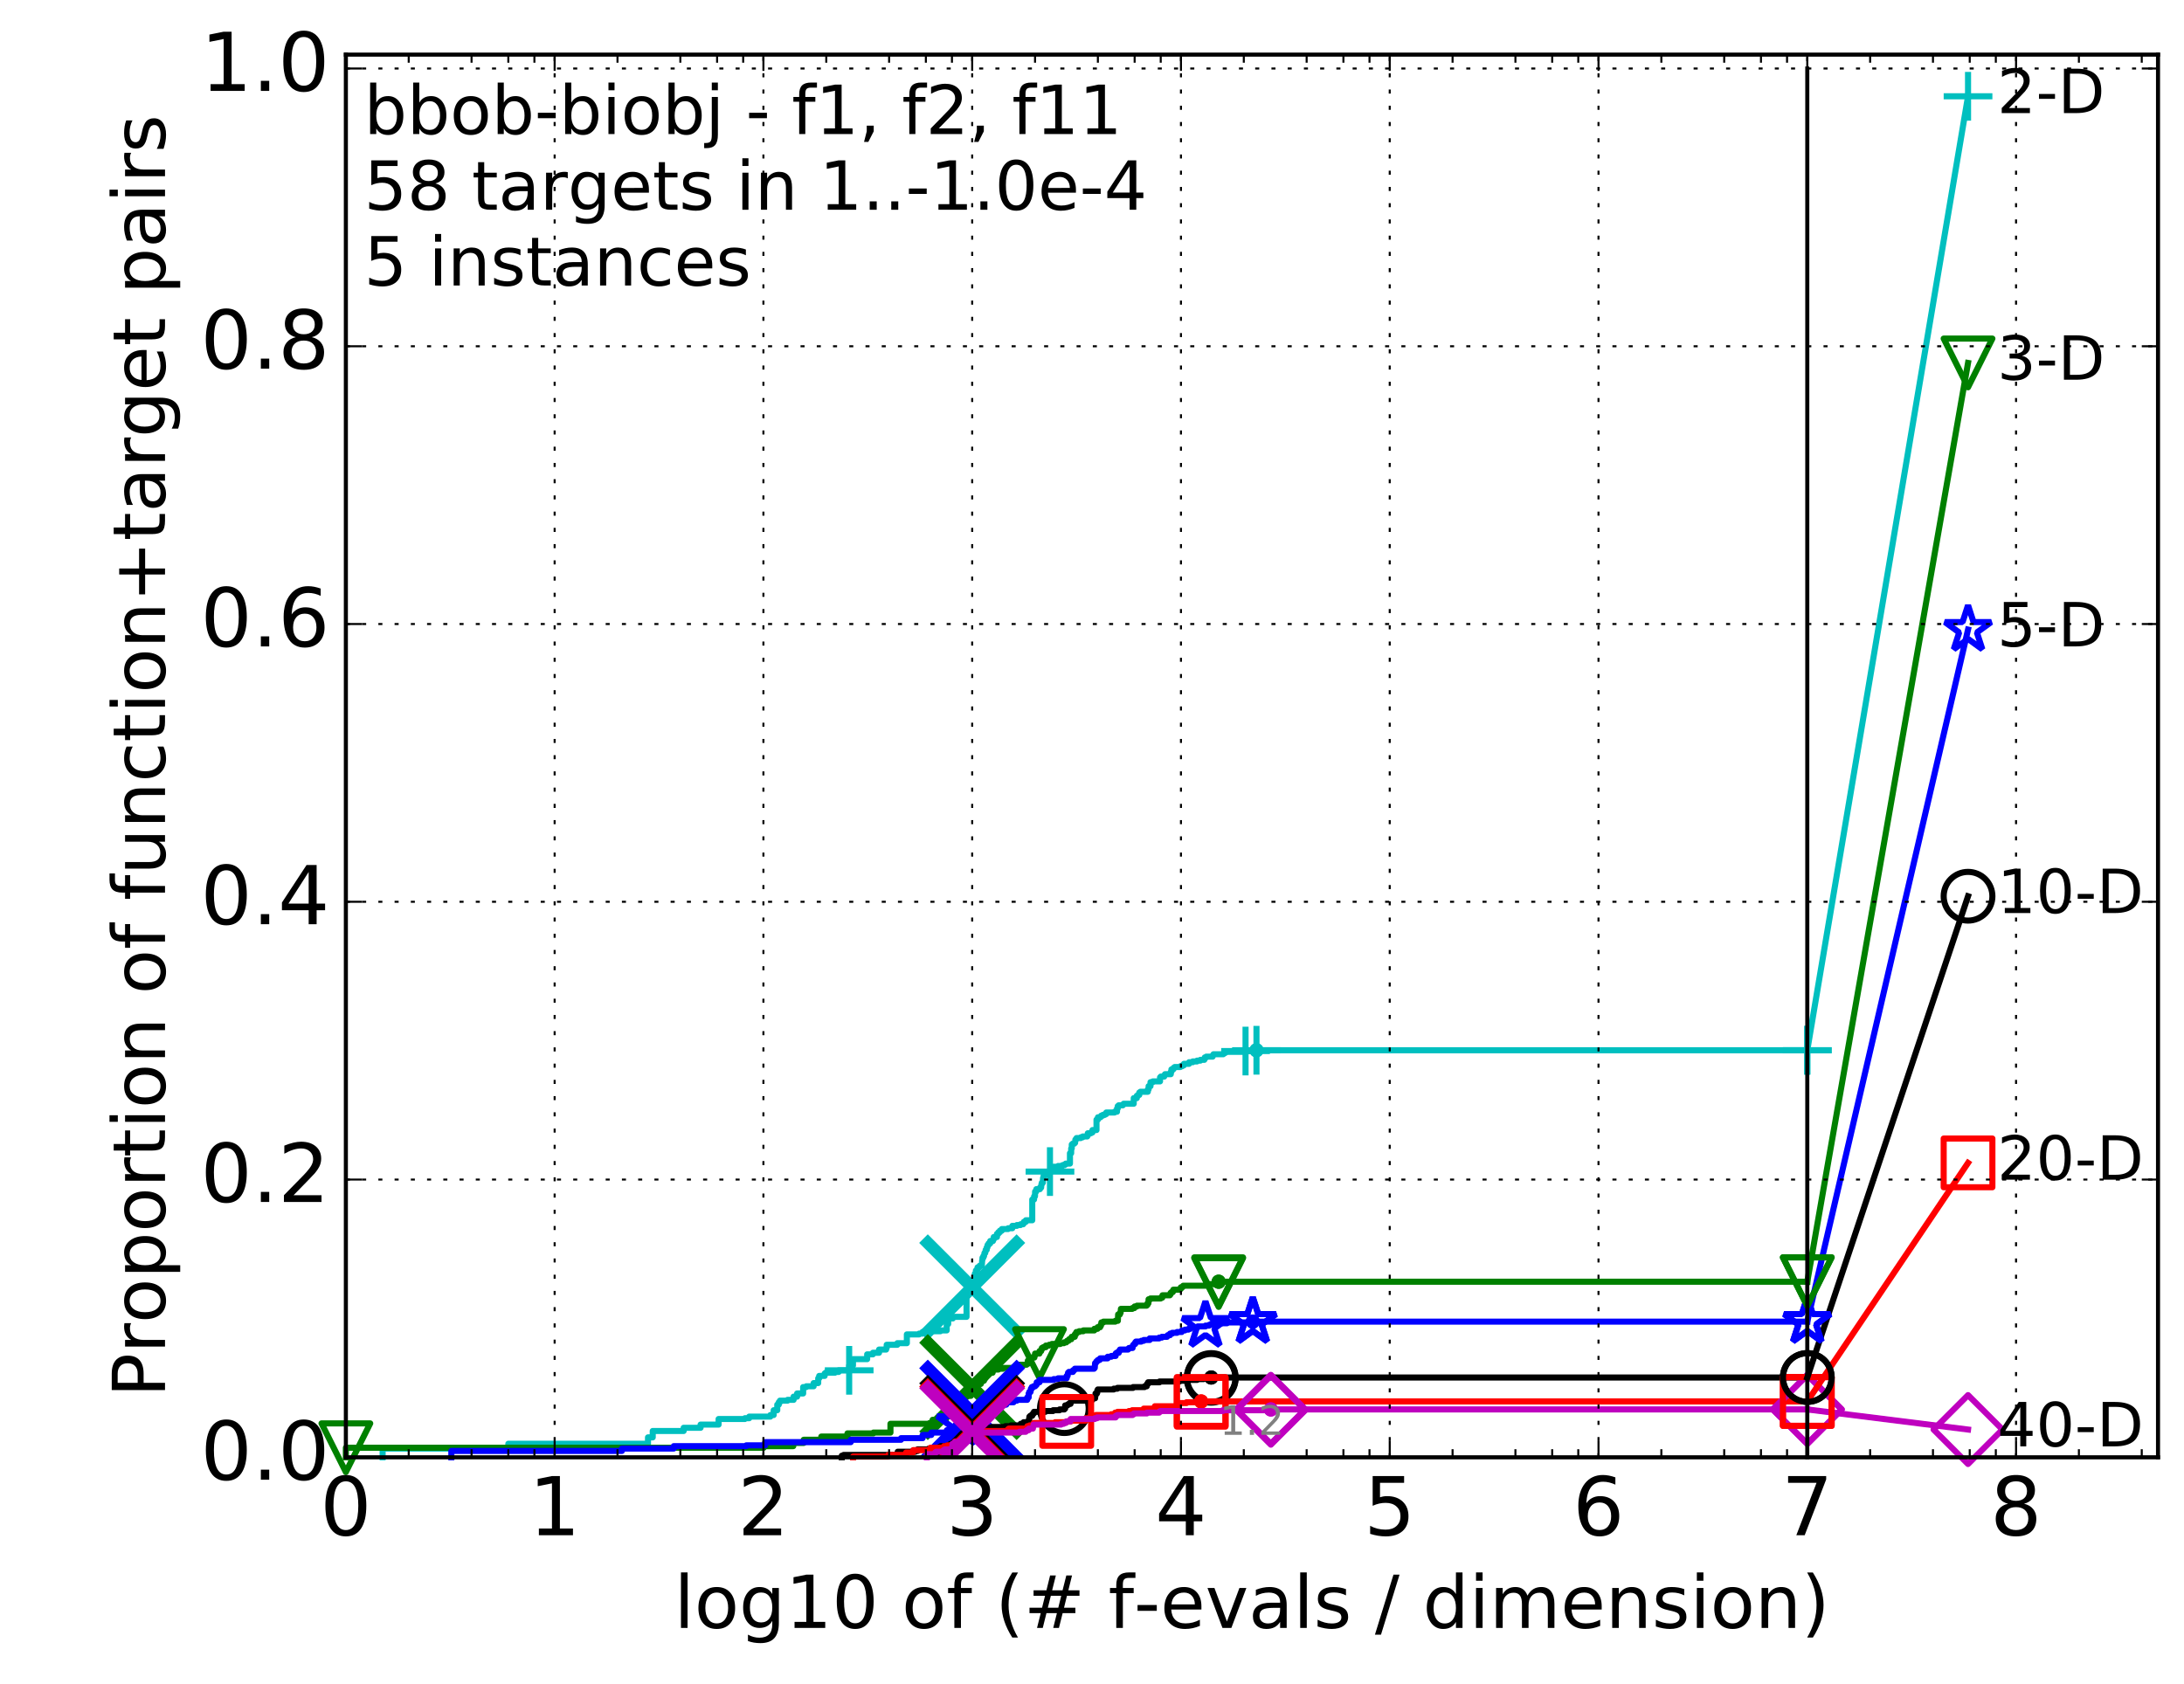 <?xml version="1.0" encoding="utf-8" standalone="no"?>
<!DOCTYPE svg PUBLIC "-//W3C//DTD SVG 1.1//EN"
  "http://www.w3.org/Graphics/SVG/1.1/DTD/svg11.dtd">
<!-- Created with matplotlib (http://matplotlib.org/) -->
<svg height="415pt" version="1.1" viewBox="0 0 538 415" width="538pt" xmlns="http://www.w3.org/2000/svg" xmlns:xlink="http://www.w3.org/1999/xlink">
 <defs>
  <style type="text/css">
*{stroke-linecap:butt;stroke-linejoin:round;stroke-miterlimit:100000;}
  </style>
 </defs>
 <g id="figure_1">
  <g id="patch_1">
   <path d="M 0 415.456 
L 538.8 415.456 
L 538.8 0 
L 0 0 
z
" style="fill:#ffffff;"/>
  </g>
  <g id="axes_1">
   <g id="patch_2">
    <path d="M 85.2 359.056 
L 531.6 359.056 
L 531.6 13.456 
L 85.2 13.456 
z
" style="fill:#ffffff;"/>
   </g>
   <g id="line2d_1">
    <defs>
     <path d="M 0 1.5 
C 0.398 1.5 0.779 1.342 1.061 1.061 
C 1.342 0.779 1.5 0.398 1.5 0 
C 1.5 -0.398 1.342 -0.779 1.061 -1.061 
C 0.779 -1.342 0.398 -1.5 0 -1.5 
C -0.398 -1.5 -0.779 -1.342 -1.061 -1.061 
C -1.342 -0.779 -1.5 -0.398 -1.5 0 
C -1.5 0.398 -1.342 0.779 -1.061 1.061 
C -0.779 1.342 -0.398 1.5 0 1.5 
z
" id="m03e9b262e2" style="stroke:#00bfbf;stroke-width:0.5;"/>
    </defs>
    <g>
     <use style="fill:#00bfbf;stroke:#00bfbf;stroke-width:0.5;" x="309.516" xlink:href="#m03e9b262e2" y="258.763"/>
     <use style="fill:#00bfbf;stroke:#00bfbf;stroke-width:0.5;" x="309.516" xlink:href="#m03e9b262e2" y="258.763"/>
    </g>
   </g>
   <g id="line2d_2">
    <path d="M 94.256 359.056 
L 94.256 356.893 
L 125.219 356.893 
L 125.219 355.713 
L 159.625 355.713 
L 159.625 354.14 
L 160.791 354.14 
L 160.791 352.567 
L 168.414 352.567 
L 168.414 351.78 
L 172.576 351.78 
L 172.576 350.994 
L 177.017 350.994 
L 177.017 349.617 
L 183.488 349.617 
L 183.488 349.42 
L 184.558 349.42 
L 184.558 349.027 
L 189.776 349.027 
L 189.776 348.634 
L 190.588 348.634 
L 190.588 347.454 
L 191.468 347.454 
L 191.468 346.077 
L 191.848 346.077 
L 191.848 345.487 
L 192.129 345.487 
L 192.129 345.094 
L 194.003 345.094 
L 194.003 344.897 
L 195.492 344.897 
L 195.492 344.111 
L 196.356 344.111 
L 196.356 343.324 
L 197.846 343.324 
L 197.846 341.751 
L 198.624 341.751 
L 198.624 341.554 
L 200.428 341.554 
L 200.428 340.768 
L 201.555 340.768 
L 201.555 339.588 
L 201.797 339.588 
L 201.797 338.998 
L 203.144 338.998 
L 203.144 338.408 
L 203.371 338.408 
L 203.371 338.211 
L 205.667 338.211 
L 205.667 338.014 
L 206.612 338.014 
L 206.612 337.621 
L 209.183 337.621 
L 209.183 336.441 
L 210.117 336.441 
L 210.117 334.868 
L 213.614 334.868 
L 213.614 333.688 
L 215.026 333.688 
L 215.026 333.295 
L 216.543 333.295 
L 216.543 332.508 
L 218.282 332.508 
L 218.282 332.115 
L 218.426 332.115 
L 218.426 331.328 
L 221.047 331.328 
L 221.047 330.935 
L 223.393 330.935 
L 223.393 328.772 
L 226.415 328.772 
L 226.415 328.575 
L 227.242 328.575 
L 227.242 328.182 
L 229.395 328.182 
L 229.395 327.985 
L 231.662 327.985 
L 231.662 327.788 
L 233.209 327.788 
L 233.209 326.215 
L 233.575 326.215 
L 233.575 324.839 
L 234.71 324.839 
L 234.71 324.445 
L 238.092 324.445 
L 238.092 318.546 
L 239 318.546 
L 239.034 317.366 
L 239.463 317.366 
L 239.519 316.382 
L 239.619 316.382 
L 239.619 315.596 
L 240.103 315.596 
L 240.135 313.826 
L 240.394 313.826 
L 240.394 313.039 
L 240.575 313.039 
L 240.575 312.843 
L 240.808 312.843 
L 240.808 312.253 
L 241.236 312.253 
L 241.318 311.859 
L 241.857 311.859 
L 241.947 310.483 
L 241.987 310.483 
L 242.017 309.893 
L 242.225 309.893 
L 242.225 309.499 
L 242.402 309.499 
L 242.51 308.713 
L 242.704 308.713 
L 242.81 307.926 
L 243.069 307.926 
L 243.069 307.336 
L 243.239 307.336 
L 243.277 306.746 
L 243.53 306.746 
L 243.53 306.353 
L 243.927 306.353 
L 243.927 305.763 
L 244.603 305.763 
L 244.603 305.37 
L 244.798 305.37 
L 244.798 304.78 
L 245.585 304.78 
L 245.585 303.993 
L 245.931 303.993 
L 245.931 303.6 
L 246.321 303.6 
L 246.321 303.207 
L 246.793 303.207 
L 246.793 302.813 
L 248.34 302.813 
L 248.34 302.617 
L 249.375 302.617 
L 249.375 302.027 
L 250.487 302.027 
L 250.487 301.83 
L 251.396 301.83 
L 251.396 301.633 
L 252.049 301.633 
L 252.049 301.437 
L 252.207 301.437 
L 252.207 301.043 
L 252.707 301.043 
L 252.707 300.65 
L 254.281 300.65 
L 254.281 295.537 
L 254.726 295.537 
L 254.743 294.75 
L 254.956 294.75 
L 254.984 293.571 
L 255.278 293.571 
L 255.294 292.981 
L 256.184 292.981 
L 256.184 292.587 
L 256.473 292.587 
L 256.531 291.801 
L 256.634 291.801 
L 256.634 291.407 
L 256.892 291.407 
L 256.943 290.227 
L 257.06 290.227 
L 257.081 289.637 
L 257.298 289.637 
L 257.298 289.441 
L 258.224 289.441 
L 258.224 289.244 
L 258.421 289.244 
L 258.421 288.851 
L 258.645 288.851 
L 258.645 288.654 
L 258.942 288.654 
L 258.942 288.064 
L 259.39 288.064 
L 259.39 287.474 
L 260.637 287.474 
L 260.637 287.278 
L 261.707 287.278 
L 261.707 287.081 
L 262.222 287.081 
L 262.222 286.884 
L 262.542 286.884 
L 262.542 286.688 
L 263.568 286.688 
L 263.568 284.131 
L 263.863 284.131 
L 263.874 282.951 
L 264.016 282.951 
L 264.016 281.968 
L 264.242 281.968 
L 264.242 281.771 
L 264.651 281.771 
L 264.651 281.575 
L 264.842 281.575 
L 264.899 280.788 
L 265.078 280.788 
L 265.187 280.395 
L 266.247 280.395 
L 266.247 280.198 
L 266.733 280.198 
L 266.733 280.001 
L 267.827 280.001 
L 267.827 279.805 
L 267.959 279.805 
L 267.959 279.215 
L 268.735 279.215 
L 268.735 279.018 
L 269.111 279.018 
L 269.111 278.428 
L 270.108 278.428 
L 270.108 275.872 
L 270.443 275.872 
L 270.457 275.282 
L 271.101 275.282 
L 271.101 275.085 
L 271.244 275.085 
L 271.244 274.888 
L 271.645 274.888 
L 271.645 274.692 
L 272.137 274.692 
L 272.137 274.495 
L 272.511 274.495 
L 272.511 274.102 
L 274.556 274.102 
L 274.556 273.905 
L 275.161 273.905 
L 275.161 273.118 
L 275.343 273.118 
L 275.343 272.529 
L 275.564 272.529 
L 275.564 272.332 
L 276.601 272.332 
L 276.601 272.135 
L 276.793 272.135 
L 276.793 271.939 
L 279.279 271.939 
L 279.279 270.562 
L 280.038 270.562 
L 280.038 269.972 
L 280.309 269.972 
L 280.309 269.775 
L 280.644 269.775 
L 280.644 269.185 
L 280.91 269.185 
L 280.91 268.989 
L 282.754 268.989 
L 282.754 268.399 
L 282.945 268.399 
L 282.945 267.612 
L 283.406 267.612 
L 283.406 266.629 
L 283.99 266.629 
L 283.99 266.432 
L 285.761 266.432 
L 285.761 265.449 
L 285.928 265.449 
L 285.928 265.252 
L 286.79 265.252 
L 286.845 264.859 
L 286.985 264.859 
L 286.985 264.662 
L 288.41 264.662 
L 288.41 264.072 
L 288.559 264.072 
L 288.559 263.482 
L 289.015 263.482 
L 289.1 263.089 
L 289.376 263.089 
L 289.376 262.892 
L 290.779 262.892 
L 290.779 262.696 
L 291.236 262.696 
L 291.236 262.499 
L 291.605 262.499 
L 291.649 262.106 
L 292.92 262.106 
L 292.92 261.713 
L 293.82 261.713 
L 293.82 261.516 
L 294.874 261.516 
L 294.874 261.319 
L 295.695 261.319 
L 295.695 261.123 
L 296.67 261.123 
L 296.773 260.533 
L 297.149 260.533 
L 297.149 260.336 
L 298.723 260.336 
L 298.778 259.943 
L 298.925 259.943 
L 298.925 259.746 
L 301.327 259.746 
L 301.327 259.549 
L 301.613 259.549 
L 301.613 259.353 
L 301.949 259.353 
L 301.949 259.156 
L 306.824 259.156 
L 306.824 258.959 
L 309.516 258.959 
L 309.516 258.763 
L 445.2 258.763 
L 445.2 258.763 
" style="fill:none;stroke:#00bfbf;stroke-linecap:square;stroke-width:1.5;"/>
   </g>
   <g id="line2d_3">
    <defs>
     <path d="M -6 0 
L 6 0 
M 0 6 
L 0 -6 
" id="m8ca25870d3" style="stroke:#00bfbf;stroke-width:1.5;"/>
    </defs>
    <g>
     <use style="fill:none;stroke:#00bfbf;stroke-width:1.5;" x="209.183" xlink:href="#m8ca25870d3" y="337.621"/>
     <use style="fill:none;stroke:#00bfbf;stroke-width:1.5;" x="258.645" xlink:href="#m8ca25870d3" y="288.654"/>
     <use style="fill:none;stroke:#00bfbf;stroke-width:1.5;" x="306.824" xlink:href="#m8ca25870d3" y="258.959"/>
     <use style="fill:none;stroke:#00bfbf;stroke-width:1.5;" x="309.516" xlink:href="#m8ca25870d3" y="258.763"/>
     <use style="fill:none;stroke:#00bfbf;stroke-width:1.5;" x="445.2" xlink:href="#m8ca25870d3" y="258.763"/>
    </g>
   </g>
   <g id="line2d_4"/>
   <g id="line2d_5">
    <path clip-path="url(#p0324cc1e36)" d="M 239.486 317.169 
" style="fill:none;stroke:#00bfbf;stroke-linecap:square;"/>
    <defs>
     <path d="M -12 12 
L 12 -12 
M -12 -12 
L 12 12 
" id="m5f36ccdc23" style="stroke:#00bfbf;stroke-width:3.0;"/>
    </defs>
    <g clip-path="url(#p0324cc1e36)">
     <use style="fill:#00bfbf;stroke:#00bfbf;stroke-width:3.0;" x="239.486" xlink:href="#m5f36ccdc23" y="317.169"/>
    </g>
   </g>
   <g id="line2d_6">
    <defs>
     <path d="M 0 1.5 
C 0.398 1.5 0.779 1.342 1.061 1.061 
C 1.342 0.779 1.5 0.398 1.5 0 
C 1.5 -0.398 1.342 -0.779 1.061 -1.061 
C 0.779 -1.342 0.398 -1.5 0 -1.5 
C -0.398 -1.5 -0.779 -1.342 -1.061 -1.061 
C -1.342 -0.779 -1.5 -0.398 -1.5 0 
C -1.5 0.398 -1.342 0.779 -1.061 1.061 
C -0.779 1.342 -0.398 1.5 0 1.5 
z
" id="m72e9bba7ca" style="stroke:#008000;stroke-width:0.5;"/>
    </defs>
    <g>
     <use style="fill:#008000;stroke:#008000;stroke-width:0.5;" x="300.201" xlink:href="#m72e9bba7ca" y="315.792"/>
     <use style="fill:#008000;stroke:#008000;stroke-width:0.5;" x="300.201" xlink:href="#m72e9bba7ca" y="315.792"/>
    </g>
   </g>
   <g id="line2d_7">
    <path d="M 85.2 359.056 
L 85.2 356.696 
L 188.131 356.696 
L 188.131 356.303 
L 195.412 356.303 
L 195.412 355.517 
L 197.989 355.517 
L 197.989 354.73 
L 202.315 354.73 
L 202.315 353.943 
L 208.76 353.943 
L 208.76 353.157 
L 215.148 353.157 
L 215.148 352.96 
L 219.353 352.96 
L 219.353 350.797 
L 228.976 350.797 
L 228.976 350.6 
L 229.611 350.6 
L 229.611 350.207 
L 229.738 350.207 
L 229.738 349.814 
L 233.03 349.814 
L 233.03 348.634 
L 234.371 348.634 
L 234.427 347.65 
L 235.117 347.65 
L 235.117 347.454 
L 235.759 347.454 
L 235.759 346.077 
L 236.715 346.077 
L 236.715 345.291 
L 237.041 345.291 
L 237.041 344.701 
L 237.453 344.701 
L 237.453 343.914 
L 239.156 343.914 
L 239.156 343.521 
L 239.396 343.521 
L 239.396 341.751 
L 239.508 341.751 
L 239.508 340.964 
L 241.621 340.964 
L 241.621 340.178 
L 242.393 340.178 
L 242.393 339.588 
L 242.724 339.588 
L 242.724 338.801 
L 243.358 338.801 
L 243.358 338.211 
L 244.517 338.211 
L 244.517 337.424 
L 245.961 337.424 
L 245.961 337.228 
L 247.096 337.228 
L 247.096 337.031 
L 250.571 337.031 
L 250.621 336.244 
L 252.889 336.244 
L 252.889 336.048 
L 253.182 336.048 
L 253.182 335.261 
L 253.625 335.261 
L 253.625 335.065 
L 253.778 335.065 
L 253.778 334.671 
L 253.974 334.671 
L 253.974 334.475 
L 254.803 334.475 
L 254.803 334.081 
L 254.923 334.081 
L 254.978 333.491 
L 256.061 333.491 
L 256.061 332.901 
L 256.468 332.901 
L 256.468 332.508 
L 256.645 332.508 
L 256.645 332.115 
L 256.987 332.115 
L 256.987 331.918 
L 257.624 331.918 
L 257.624 331.525 
L 258.439 331.525 
L 258.439 331.328 
L 259.095 331.328 
L 259.095 331.131 
L 261.191 331.131 
L 261.191 330.935 
L 262.072 330.935 
L 262.072 330.738 
L 262.66 330.738 
L 262.66 330.541 
L 262.849 330.541 
L 262.849 330.345 
L 263.238 330.345 
L 263.238 330.148 
L 263.366 330.148 
L 263.366 329.952 
L 263.914 329.952 
L 263.994 329.362 
L 264.758 329.362 
L 264.758 328.772 
L 265.035 328.772 
L 265.035 328.378 
L 265.156 328.378 
L 265.156 328.182 
L 265.829 328.182 
L 265.829 327.985 
L 266.858 327.985 
L 266.858 327.788 
L 269.574 327.788 
L 269.574 327.395 
L 270.367 327.395 
L 270.367 327.002 
L 271.002 327.002 
L 271.002 326.608 
L 271.212 326.608 
L 271.303 325.822 
L 271.817 325.822 
L 271.817 325.625 
L 274.736 325.625 
L 274.736 325.428 
L 275.367 325.428 
L 275.437 323.855 
L 275.876 323.855 
L 275.876 323.462 
L 276.045 323.462 
L 276.119 322.479 
L 278.925 322.479 
L 278.925 322.282 
L 279.45 322.282 
L 279.49 321.889 
L 280.078 321.889 
L 280.078 321.692 
L 282.452 321.692 
L 282.452 321.495 
L 282.669 321.495 
L 282.669 321.102 
L 282.901 321.102 
L 282.935 320.119 
L 283.387 320.119 
L 283.387 319.922 
L 285.919 319.922 
L 285.919 319.726 
L 286.315 319.726 
L 286.362 319.136 
L 288.176 319.136 
L 288.176 318.939 
L 288.344 318.939 
L 288.344 318.546 
L 288.551 318.546 
L 288.551 318.349 
L 288.903 318.349 
L 288.903 318.152 
L 289.026 318.152 
L 289.026 317.759 
L 290.568 317.759 
L 290.568 317.562 
L 290.882 317.562 
L 290.882 317.169 
L 291.26 317.169 
L 291.26 316.972 
L 291.472 316.972 
L 291.472 316.776 
L 296.946 316.776 
L 297.041 316.382 
L 299.74 316.382 
L 299.74 316.186 
L 299.949 316.186 
L 299.949 315.989 
L 300.201 315.989 
L 300.201 315.792 
L 445.2 315.792 
L 445.2 315.792 
" style="fill:none;stroke:#008000;stroke-linecap:square;stroke-width:1.5;"/>
   </g>
   <g id="line2d_8">
    <defs>
     <path d="M -0 6 
L 6 -6 
L -6 -6 
z
" id="mc8d744f1e1" style="stroke:#008000;stroke-linejoin:miter;stroke-width:1.5;"/>
    </defs>
    <g>
     <use style="fill:none;stroke:#008000;stroke-linejoin:miter;stroke-width:1.5;" x="85.2" xlink:href="#mc8d744f1e1" y="356.696"/>
     <use style="fill:none;stroke:#008000;stroke-linejoin:miter;stroke-width:1.5;" x="256.061" xlink:href="#mc8d744f1e1" y="333.491"/>
     <use style="fill:none;stroke:#008000;stroke-linejoin:miter;stroke-width:1.5;" x="300.201" xlink:href="#mc8d744f1e1" y="315.989"/>
     <use style="fill:none;stroke:#008000;stroke-linejoin:miter;stroke-width:1.5;" x="300.201" xlink:href="#mc8d744f1e1" y="315.792"/>
     <use style="fill:none;stroke:#008000;stroke-linejoin:miter;stroke-width:1.5;" x="445.2" xlink:href="#mc8d744f1e1" y="315.792"/>
    </g>
   </g>
   <g id="line2d_9"/>
   <g id="line2d_10">
    <path clip-path="url(#p0324cc1e36)" d="M 239.486 341.751 
" style="fill:none;stroke:#008000;stroke-linecap:square;"/>
    <defs>
     <path d="M -12 12 
L 12 -12 
M -12 -12 
L 12 12 
" id="mbce14db383" style="stroke:#008000;stroke-width:3.0;"/>
    </defs>
    <g clip-path="url(#p0324cc1e36)">
     <use style="fill:#008000;stroke:#008000;stroke-width:3.0;" x="239.486" xlink:href="#mbce14db383" y="341.751"/>
    </g>
   </g>
   <g id="line2d_11">
    <defs>
     <path d="M 0 1.5 
C 0.398 1.5 0.779 1.342 1.061 1.061 
C 1.342 0.779 1.5 0.398 1.5 0 
C 1.5 -0.398 1.342 -0.779 1.061 -1.061 
C 0.779 -1.342 0.398 -1.5 0 -1.5 
C -0.398 -1.5 -0.779 -1.342 -1.061 -1.061 
C -1.342 -0.779 -1.5 -0.398 -1.5 0 
C -1.5 0.398 -1.342 0.779 -1.061 1.061 
C -0.779 1.342 -0.398 1.5 0 1.5 
z
" id="maba73528c7" style="stroke:#0000ff;stroke-width:0.5;"/>
    </defs>
    <g>
     <use style="fill:#0000ff;stroke:#0000ff;stroke-width:0.5;" x="308.608" xlink:href="#maba73528c7" y="325.625"/>
     <use style="fill:#0000ff;stroke:#0000ff;stroke-width:0.5;" x="308.608" xlink:href="#maba73528c7" y="325.625"/>
    </g>
   </g>
   <g id="line2d_12">
    <path d="M 111.179 359.056 
L 111.179 357.483 
L 153.2 357.483 
L 153.2 356.893 
L 165.971 356.893 
L 165.971 356.303 
L 183.842 356.303 
L 183.842 356.107 
L 188.499 356.107 
L 188.499 355.32 
L 209.57 355.32 
L 209.57 354.73 
L 221.957 354.73 
L 221.957 354.337 
L 227.273 354.337 
L 227.273 353.55 
L 229.42 353.55 
L 229.42 352.96 
L 233.25 352.96 
L 233.25 352.37 
L 235.447 352.37 
L 235.447 351.78 
L 236.231 351.78 
L 236.231 350.797 
L 236.58 350.797 
L 236.58 349.224 
L 237.389 349.224 
L 237.389 348.634 
L 237.86 348.634 
L 237.86 348.24 
L 238.704 348.24 
L 238.704 348.044 
L 239.557 348.044 
L 239.557 347.454 
L 239.95 347.454 
L 239.95 347.257 
L 240.302 347.257 
L 240.302 346.864 
L 241.655 346.864 
L 241.655 346.077 
L 247.88 346.077 
L 247.88 345.487 
L 249.685 345.487 
L 249.685 345.094 
L 250.497 345.094 
L 250.497 344.897 
L 253.039 344.897 
L 253.039 344.307 
L 253.399 344.307 
L 253.399 343.324 
L 253.561 343.324 
L 253.561 342.931 
L 253.866 342.931 
L 253.944 342.144 
L 254.169 342.144 
L 254.169 341.751 
L 254.58 341.751 
L 254.58 341.554 
L 255.003 341.554 
L 255.003 341.357 
L 255.201 341.357 
L 255.201 341.161 
L 255.379 341.161 
L 255.379 340.571 
L 256.078 340.571 
L 256.078 339.981 
L 259.556 339.981 
L 259.556 339.784 
L 260.644 339.784 
L 260.644 339.588 
L 262.757 339.588 
L 262.757 338.998 
L 262.99 338.998 
L 263.096 338.211 
L 263.295 338.211 
L 263.295 338.014 
L 264.299 338.014 
L 264.299 337.621 
L 264.631 337.621 
L 264.631 337.424 
L 264.77 337.424 
L 264.77 337.228 
L 269.506 337.228 
L 269.506 337.031 
L 269.679 337.031 
L 269.757 335.851 
L 269.943 335.851 
L 270.053 335.458 
L 270.256 335.458 
L 270.256 335.261 
L 270.467 335.261 
L 270.467 335.065 
L 270.906 335.065 
L 271.011 334.671 
L 272.861 334.671 
L 272.861 334.278 
L 273.75 334.278 
L 273.75 334.081 
L 274.819 334.081 
L 274.819 333.491 
L 275.029 333.491 
L 275.029 333.295 
L 275.598 333.295 
L 275.598 332.901 
L 275.8 332.901 
L 275.884 332.508 
L 277.879 332.508 
L 277.879 332.311 
L 278.112 332.311 
L 278.112 332.115 
L 278.994 332.115 
L 279.046 331.525 
L 279.169 331.525 
L 279.169 331.328 
L 279.376 331.328 
L 279.376 331.131 
L 279.643 331.131 
L 279.643 330.738 
L 279.811 330.738 
L 279.811 330.541 
L 281.142 330.541 
L 281.142 330.345 
L 281.759 330.345 
L 281.759 330.148 
L 283.211 330.148 
L 283.211 329.755 
L 285.549 329.755 
L 285.549 329.558 
L 286.213 329.558 
L 286.213 329.362 
L 287.491 329.362 
L 287.491 329.165 
L 287.642 329.165 
L 287.642 328.968 
L 288.222 328.968 
L 288.222 328.575 
L 288.766 328.575 
L 288.766 328.378 
L 289.953 328.378 
L 289.953 328.182 
L 291.098 328.182 
L 291.141 327.788 
L 291.911 327.788 
L 291.911 327.592 
L 292.766 327.592 
L 292.766 327.395 
L 293.249 327.395 
L 293.249 327.002 
L 295.056 327.002 
L 295.056 326.805 
L 296.949 326.805 
L 296.949 326.608 
L 297.843 326.608 
L 297.843 326.412 
L 298.286 326.412 
L 298.286 326.215 
L 298.592 326.215 
L 298.592 326.018 
L 302.284 326.018 
L 302.284 325.822 
L 308.608 325.822 
L 308.608 325.625 
L 445.2 325.625 
L 445.2 325.625 
" style="fill:none;stroke:#0000ff;stroke-linecap:square;stroke-width:1.5;"/>
   </g>
   <g id="line2d_13">
    <defs>
     <path d="M 0 -6 
L -1.347 -1.854 
L -5.706 -1.854 
L -2.18 0.708 
L -3.527 4.854 
L -0 2.292 
L 3.527 4.854 
L 2.18 0.708 
L 5.706 -1.854 
L 1.347 -1.854 
z
" id="ma8accc8222" style="stroke:#0000ff;stroke-linejoin:bevel;stroke-width:1.5;"/>
    </defs>
    <g>
     <use style="fill:none;stroke:#0000ff;stroke-linejoin:bevel;stroke-width:1.5;" x="236.58" xlink:href="#ma8accc8222" y="350.797"/>
     <use style="fill:none;stroke:#0000ff;stroke-linejoin:bevel;stroke-width:1.5;" x="296.949" xlink:href="#ma8accc8222" y="326.608"/>
     <use style="fill:none;stroke:#0000ff;stroke-linejoin:bevel;stroke-width:1.5;" x="308.608" xlink:href="#ma8accc8222" y="325.625"/>
     <use style="fill:none;stroke:#0000ff;stroke-linejoin:bevel;stroke-width:1.5;" x="308.608" xlink:href="#ma8accc8222" y="325.625"/>
     <use style="fill:none;stroke:#0000ff;stroke-linejoin:bevel;stroke-width:1.5;" x="445.2" xlink:href="#ma8accc8222" y="325.625"/>
    </g>
   </g>
   <g id="line2d_14"/>
   <g id="line2d_15">
    <path clip-path="url(#p0324cc1e36)" d="M 239.486 348.044 
" style="fill:none;stroke:#0000ff;stroke-linecap:square;"/>
    <defs>
     <path d="M -12 12 
L 12 -12 
M -12 -12 
L 12 12 
" id="mb848cf8fad" style="stroke:#0000ff;stroke-width:3.0;"/>
    </defs>
    <g clip-path="url(#p0324cc1e36)">
     <use style="fill:#0000ff;stroke:#0000ff;stroke-width:3.0;" x="239.486" xlink:href="#mb848cf8fad" y="348.044"/>
    </g>
   </g>
   <g id="line2d_16">
    <defs>
     <path d="M 0 1.5 
C 0.398 1.5 0.779 1.342 1.061 1.061 
C 1.342 0.779 1.5 0.398 1.5 0 
C 1.5 -0.398 1.342 -0.779 1.061 -1.061 
C 0.779 -1.342 0.398 -1.5 0 -1.5 
C -0.398 -1.5 -0.779 -1.342 -1.061 -1.061 
C -1.342 -0.779 -1.5 -0.398 -1.5 0 
C -1.5 0.398 -1.342 0.779 -1.061 1.061 
C -0.779 1.342 -0.398 1.5 0 1.5 
z
" id="md0726f4036" style="stroke:#000000;stroke-width:0.5;"/>
    </defs>
    <g>
     <use style="stroke:#000000;stroke-width:0.5;" x="298.365" xlink:href="#md0726f4036" y="339.391"/>
     <use style="stroke:#000000;stroke-width:0.5;" x="298.365" xlink:href="#md0726f4036" y="339.391"/>
    </g>
   </g>
   <g id="line2d_17">
    <path d="M 207.358 359.056 
L 207.358 358.663 
L 207.833 358.663 
L 207.833 358.466 
L 221.144 358.466 
L 221.144 357.68 
L 225.494 357.68 
L 225.494 357.483 
L 226.072 357.483 
L 226.072 357.09 
L 228.802 357.09 
L 228.802 356.893 
L 231.378 356.893 
L 231.378 356.5 
L 231.742 356.5 
L 231.742 356.303 
L 233.462 356.303 
L 233.462 356.107 
L 234.15 356.107 
L 234.15 355.713 
L 236.031 355.713 
L 236.031 355.123 
L 236.249 355.123 
L 236.249 354.337 
L 236.549 354.337 
L 236.549 353.747 
L 236.633 353.747 
L 236.633 353.55 
L 237.05 353.55 
L 237.05 353.157 
L 238.567 353.157 
L 238.567 352.96 
L 238.856 352.96 
L 238.856 352.567 
L 238.948 352.567 
L 238.948 352.37 
L 239.423 352.37 
L 239.423 351.78 
L 244.333 351.78 
L 244.333 351.583 
L 247.629 351.583 
L 247.629 351.387 
L 249.05 351.387 
L 249.05 351.19 
L 251.279 351.19 
L 251.279 350.994 
L 251.429 350.994 
L 251.429 350.797 
L 252.158 350.797 
L 252.158 350.404 
L 253.307 350.404 
L 253.307 350.01 
L 253.547 350.01 
L 253.547 349.224 
L 253.586 349.224 
L 253.586 349.027 
L 253.783 349.027 
L 253.783 348.83 
L 254.274 348.83 
L 254.274 348.437 
L 254.513 348.437 
L 254.513 348.24 
L 254.7 348.24 
L 254.7 347.847 
L 257.522 347.847 
L 257.522 347.65 
L 259.408 347.65 
L 259.408 347.454 
L 260.997 347.454 
L 260.997 347.257 
L 262.19 347.257 
L 262.19 347.06 
L 262.382 347.06 
L 262.382 346.274 
L 262.93 346.274 
L 262.93 346.077 
L 263.241 346.077 
L 263.241 345.881 
L 263.721 345.881 
L 263.721 345.487 
L 263.845 345.487 
L 263.845 345.094 
L 267.685 345.094 
L 267.685 344.897 
L 269.088 344.897 
L 269.088 344.701 
L 269.23 344.701 
L 269.23 344.504 
L 269.769 344.504 
L 269.769 343.914 
L 269.864 343.914 
L 269.864 343.324 
L 270.223 343.324 
L 270.223 343.127 
L 270.293 343.127 
L 270.293 342.734 
L 270.316 342.734 
L 270.316 342.537 
L 270.433 342.537 
L 270.433 342.341 
L 274.351 342.341 
L 274.351 342.144 
L 275.252 342.144 
L 275.252 341.947 
L 279.117 341.947 
L 279.117 341.751 
L 281.955 341.751 
L 281.955 341.554 
L 282.486 341.554 
L 282.486 341.161 
L 282.562 341.161 
L 282.562 340.964 
L 282.819 340.964 
L 282.819 340.571 
L 285.64 340.571 
L 285.64 340.374 
L 290.592 340.374 
L 290.592 340.178 
L 292.832 340.178 
L 292.832 339.981 
L 294.911 339.981 
L 294.911 339.784 
L 296.527 339.784 
L 296.527 339.588 
L 298.365 339.588 
L 298.365 339.391 
L 445.2 339.391 
" style="fill:none;stroke:#000000;stroke-linecap:square;stroke-width:1.5;"/>
   </g>
   <g id="line2d_18">
    <defs>
     <path d="M 0 6 
C 1.591 6 3.117 5.368 4.243 4.243 
C 5.368 3.117 6 1.591 6 0 
C 6 -1.591 5.368 -3.117 4.243 -4.243 
C 3.117 -5.368 1.591 -6 0 -6 
C -1.591 -6 -3.117 -5.368 -4.243 -4.243 
C -5.368 -3.117 -6 -1.591 -6 0 
C -6 1.591 -5.368 3.117 -4.243 4.243 
C -3.117 5.368 -1.591 6 0 6 
z
" id="m368c85b405" style="stroke:#000000;stroke-width:1.5;"/>
    </defs>
    <g>
     <use style="fill:none;stroke:#000000;stroke-width:1.5;" x="262.19" xlink:href="#m368c85b405" y="347.06"/>
     <use style="fill:none;stroke:#000000;stroke-width:1.5;" x="298.365" xlink:href="#m368c85b405" y="339.588"/>
     <use style="fill:none;stroke:#000000;stroke-width:1.5;" x="298.365" xlink:href="#m368c85b405" y="339.391"/>
     <use style="fill:none;stroke:#000000;stroke-width:1.5;" x="445.2" xlink:href="#m368c85b405" y="339.391"/>
    </g>
   </g>
   <g id="line2d_19"/>
   <g id="line2d_20">
    <path clip-path="url(#p0324cc1e36)" d="M 239.486 351.78 
" style="fill:none;stroke:#000000;stroke-linecap:square;"/>
    <defs>
     <path d="M -12 12 
L 12 -12 
M -12 -12 
L 12 12 
" id="m2b383eb8ac" style="stroke:#000000;stroke-width:3.0;"/>
    </defs>
    <g clip-path="url(#p0324cc1e36)">
     <use style="stroke:#000000;stroke-width:3.0;" x="239.486" xlink:href="#m2b383eb8ac" y="351.78"/>
    </g>
   </g>
   <g id="line2d_21">
    <defs>
     <path d="M 0 1.5 
C 0.398 1.5 0.779 1.342 1.061 1.061 
C 1.342 0.779 1.5 0.398 1.5 0 
C 1.5 -0.398 1.342 -0.779 1.061 -1.061 
C 0.779 -1.342 0.398 -1.5 0 -1.5 
C -0.398 -1.5 -0.779 -1.342 -1.061 -1.061 
C -1.342 -0.779 -1.5 -0.398 -1.5 0 
C -1.5 0.398 -1.342 0.779 -1.061 1.061 
C -0.779 1.342 -0.398 1.5 0 1.5 
z
" id="m5f7b8e9932" style="stroke:#ff0000;stroke-width:0.5;"/>
    </defs>
    <g>
     <use style="fill:#ff0000;stroke:#ff0000;stroke-width:0.5;" x="295.893" xlink:href="#m5f7b8e9932" y="345.291"/>
     <use style="fill:#ff0000;stroke:#ff0000;stroke-width:0.5;" x="295.893" xlink:href="#m5f7b8e9932" y="345.291"/>
    </g>
   </g>
   <g id="line2d_22">
    <path d="M 210.15 359.056 
L 210.15 358.86 
L 218.827 358.86 
L 218.827 358.466 
L 223.195 358.466 
L 223.195 357.876 
L 224.949 357.876 
L 224.949 357.286 
L 229.193 357.286 
L 229.193 356.696 
L 232.502 356.696 
L 232.502 356.5 
L 232.536 356.5 
L 232.536 356.303 
L 233.347 356.303 
L 233.347 356.107 
L 235.309 356.107 
L 235.309 355.32 
L 235.324 355.32 
L 235.324 355.123 
L 236.723 355.123 
L 236.723 354.73 
L 237.233 354.73 
L 237.233 354.337 
L 237.504 354.337 
L 237.504 353.943 
L 238.619 353.943 
L 238.619 352.763 
L 238.842 352.763 
L 238.842 352.567 
L 248.275 352.567 
L 248.275 352.173 
L 248.5 352.173 
L 248.5 351.977 
L 253.068 351.977 
L 253.068 351.387 
L 253.629 351.387 
L 253.629 351.19 
L 254.648 351.19 
L 254.648 350.6 
L 259.926 350.6 
L 259.926 350.404 
L 262.776 350.404 
L 262.776 350.207 
L 263.811 350.207 
L 263.811 350.01 
L 267.448 350.01 
L 267.448 349.42 
L 268.286 349.42 
L 268.286 349.224 
L 269.52 349.224 
L 269.52 349.027 
L 269.789 349.027 
L 269.789 348.83 
L 269.907 348.83 
L 269.907 348.634 
L 273.719 348.634 
L 273.719 348.437 
L 274.692 348.437 
L 274.692 348.044 
L 275.306 348.044 
L 275.306 347.847 
L 278.086 347.847 
L 278.086 347.65 
L 278.89 347.65 
L 278.89 347.454 
L 281.738 347.454 
L 281.738 347.06 
L 284.481 347.06 
L 284.481 346.47 
L 289.762 346.47 
L 289.762 346.274 
L 290.074 346.274 
L 290.074 346.077 
L 290.547 346.077 
L 290.547 345.684 
L 292.28 345.684 
L 292.28 345.487 
L 295.893 345.487 
L 295.893 345.291 
L 445.2 345.291 
" style="fill:none;stroke:#ff0000;stroke-linecap:square;stroke-width:1.5;"/>
   </g>
   <g id="line2d_23">
    <defs>
     <path d="M -6 6 
L 6 6 
L 6 -6 
L -6 -6 
z
" id="ma335fc85a3" style="stroke:#ff0000;stroke-linejoin:miter;stroke-width:1.5;"/>
    </defs>
    <g>
     <use style="fill:none;stroke:#ff0000;stroke-linejoin:miter;stroke-width:1.5;" x="262.776" xlink:href="#ma335fc85a3" y="350.207"/>
     <use style="fill:none;stroke:#ff0000;stroke-linejoin:miter;stroke-width:1.5;" x="295.893" xlink:href="#ma335fc85a3" y="345.487"/>
     <use style="fill:none;stroke:#ff0000;stroke-linejoin:miter;stroke-width:1.5;" x="295.893" xlink:href="#ma335fc85a3" y="345.291"/>
     <use style="fill:none;stroke:#ff0000;stroke-linejoin:miter;stroke-width:1.5;" x="445.2" xlink:href="#ma335fc85a3" y="345.291"/>
    </g>
   </g>
   <g id="line2d_24"/>
   <g id="line2d_25">
    <path clip-path="url(#p0324cc1e36)" d="M 239.486 352.567 
" style="fill:none;stroke:#ff0000;stroke-linecap:square;"/>
    <defs>
     <path d="M -12 12 
L 12 -12 
M -12 -12 
L 12 12 
" id="m7a47317206" style="stroke:#ff0000;stroke-width:3.0;"/>
    </defs>
    <g clip-path="url(#p0324cc1e36)">
     <use style="fill:#ff0000;stroke:#ff0000;stroke-width:3.0;" x="239.486" xlink:href="#m7a47317206" y="352.567"/>
    </g>
   </g>
   <g id="line2d_26">
    <defs>
     <path d="M 0 1.5 
C 0.398 1.5 0.779 1.342 1.061 1.061 
C 1.342 0.779 1.5 0.398 1.5 0 
C 1.5 -0.398 1.342 -0.779 1.061 -1.061 
C 0.779 -1.342 0.398 -1.5 0 -1.5 
C -0.398 -1.5 -0.779 -1.342 -1.061 -1.061 
C -1.342 -0.779 -1.5 -0.398 -1.5 0 
C -1.5 0.398 -1.342 0.779 -1.061 1.061 
C -0.779 1.342 -0.398 1.5 0 1.5 
z
" id="mb4d2c8dc09" style="stroke:#bf00bf;stroke-width:0.5;"/>
    </defs>
    <g>
     <use style="fill:#bf00bf;stroke:#bf00bf;stroke-width:0.5;" x="313.06" xlink:href="#mb4d2c8dc09" y="347.257"/>
     <use style="fill:#bf00bf;stroke:#bf00bf;stroke-width:0.5;" x="313.06" xlink:href="#mb4d2c8dc09" y="347.257"/>
    </g>
   </g>
   <g id="line2d_27">
    <path d="M 228.315 359.056 
L 228.315 358.27 
L 230.345 358.27 
L 230.345 357.876 
L 230.593 357.876 
L 230.593 357.68 
L 232.434 357.68 
L 232.434 357.286 
L 232.77 357.286 
L 232.77 357.09 
L 234.291 357.09 
L 234.291 356.893 
L 234.507 356.893 
L 234.507 356.5 
L 234.632 356.5 
L 234.632 355.713 
L 235.162 355.713 
L 235.162 355.32 
L 236.29 355.32 
L 236.29 355.123 
L 237.81 355.123 
L 237.81 354.337 
L 238.419 354.337 
L 238.419 353.943 
L 238.613 353.943 
L 238.613 353.55 
L 238.74 353.55 
L 238.74 352.96 
L 251.12 352.96 
L 251.12 352.763 
L 252.672 352.763 
L 252.672 352.567 
L 252.91 352.567 
L 252.91 352.37 
L 253.426 352.37 
L 253.426 351.977 
L 254.44 351.977 
L 254.44 351.583 
L 254.535 351.583 
L 254.535 351.387 
L 254.598 351.387 
L 254.598 350.994 
L 261.372 350.994 
L 261.372 350.797 
L 262.001 350.797 
L 262.001 350.6 
L 262.52 350.6 
L 262.52 350.404 
L 262.673 350.404 
L 262.673 350.207 
L 263.674 350.207 
L 263.674 349.814 
L 263.736 349.814 
L 263.736 349.617 
L 269.692 349.617 
L 269.692 349.42 
L 270.265 349.42 
L 270.265 349.224 
L 274.829 349.224 
L 274.829 348.83 
L 275.223 348.83 
L 275.223 348.634 
L 279.003 348.634 
L 279.003 348.437 
L 279.331 348.437 
L 279.331 348.24 
L 282.518 348.24 
L 282.518 348.044 
L 285.555 348.044 
L 285.555 347.847 
L 285.8 347.847 
L 285.8 347.65 
L 301.225 347.65 
L 301.225 347.454 
L 313.06 347.454 
L 313.06 347.257 
L 445.2 347.257 
" style="fill:none;stroke:#bf00bf;stroke-linecap:square;stroke-width:1.5;"/>
   </g>
   <g id="line2d_28">
    <defs>
     <path d="M -0 8.485 
L 8.485 0 
L 0 -8.485 
L -8.485 -0 
z
" id="mdd4f896e29" style="stroke:#bf00bf;stroke-linejoin:miter;stroke-width:1.5;"/>
    </defs>
    <g>
     <use style="fill:none;stroke:#bf00bf;stroke-linejoin:miter;stroke-width:1.5;" x="313.06" xlink:href="#mdd4f896e29" y="347.454"/>
     <use style="fill:none;stroke:#bf00bf;stroke-linejoin:miter;stroke-width:1.5;" x="313.06" xlink:href="#mdd4f896e29" y="347.257"/>
     <use style="fill:none;stroke:#bf00bf;stroke-linejoin:miter;stroke-width:1.5;" x="313.06" xlink:href="#mdd4f896e29" y="347.257"/>
     <use style="fill:none;stroke:#bf00bf;stroke-linejoin:miter;stroke-width:1.5;" x="445.2" xlink:href="#mdd4f896e29" y="347.257"/>
    </g>
   </g>
   <g id="line2d_29"/>
   <g id="line2d_30">
    <path clip-path="url(#p0324cc1e36)" d="M 239.486 352.96 
" style="fill:none;stroke:#bf00bf;stroke-linecap:square;"/>
    <defs>
     <path d="M -12 12 
L 12 -12 
M -12 -12 
L 12 12 
" id="m5eb4611d26" style="stroke:#bf00bf;stroke-width:3.0;"/>
    </defs>
    <g clip-path="url(#p0324cc1e36)">
     <use style="fill:#bf00bf;stroke:#bf00bf;stroke-width:3.0;" x="239.486" xlink:href="#m5eb4611d26" y="352.96"/>
    </g>
   </g>
   <g id="line2d_31">
    <path d="M 445.2 347.257 
L 484.8 352.213 
" style="fill:none;stroke:#bf00bf;stroke-linecap:square;stroke-width:1.5;"/>
    <g>
     <use style="fill:none;stroke:#bf00bf;stroke-linejoin:miter;stroke-width:1.5;" x="445.2" xlink:href="#mdd4f896e29" y="347.257"/>
     <use style="fill:none;stroke:#bf00bf;stroke-linejoin:miter;stroke-width:1.5;" x="484.8" xlink:href="#mdd4f896e29" y="352.213"/>
    </g>
   </g>
   <g id="line2d_32">
    <path d="M 445.2 345.291 
L 484.8 286.515 
" style="fill:none;stroke:#ff0000;stroke-linecap:square;stroke-width:1.5;"/>
    <g>
     <use style="fill:none;stroke:#ff0000;stroke-linejoin:miter;stroke-width:1.5;" x="445.2" xlink:href="#ma335fc85a3" y="345.291"/>
     <use style="fill:none;stroke:#ff0000;stroke-linejoin:miter;stroke-width:1.5;" x="484.8" xlink:href="#ma335fc85a3" y="286.515"/>
    </g>
   </g>
   <g id="line2d_33">
    <path d="M 445.2 339.391 
L 484.8 220.816 
" style="fill:none;stroke:#000000;stroke-linecap:square;stroke-width:1.5;"/>
    <g>
     <use style="fill:none;stroke:#000000;stroke-width:1.5;" x="445.2" xlink:href="#m368c85b405" y="339.391"/>
     <use style="fill:none;stroke:#000000;stroke-width:1.5;" x="484.8" xlink:href="#m368c85b405" y="220.816"/>
    </g>
   </g>
   <g id="line2d_34">
    <path d="M 445.2 325.625 
L 484.8 155.118 
" style="fill:none;stroke:#0000ff;stroke-linecap:square;stroke-width:1.5;"/>
    <g>
     <use style="fill:none;stroke:#0000ff;stroke-linejoin:bevel;stroke-width:1.5;" x="445.2" xlink:href="#ma8accc8222" y="325.625"/>
     <use style="fill:none;stroke:#0000ff;stroke-linejoin:bevel;stroke-width:1.5;" x="484.8" xlink:href="#ma8accc8222" y="155.118"/>
    </g>
   </g>
   <g id="line2d_35">
    <path d="M 445.2 315.792 
L 484.8 89.42 
" style="fill:none;stroke:#008000;stroke-linecap:square;stroke-width:1.5;"/>
    <g>
     <use style="fill:none;stroke:#008000;stroke-linejoin:miter;stroke-width:1.5;" x="445.2" xlink:href="#mc8d744f1e1" y="315.792"/>
     <use style="fill:none;stroke:#008000;stroke-linejoin:miter;stroke-width:1.5;" x="484.8" xlink:href="#mc8d744f1e1" y="89.42"/>
    </g>
   </g>
   <g id="line2d_36">
    <path d="M 445.2 258.763 
L 484.8 23.722 
" style="fill:none;stroke:#00bfbf;stroke-linecap:square;stroke-width:1.5;"/>
    <g>
     <use style="fill:none;stroke:#00bfbf;stroke-width:1.5;" x="445.2" xlink:href="#m8ca25870d3" y="258.763"/>
     <use style="fill:none;stroke:#00bfbf;stroke-width:1.5;" x="484.8" xlink:href="#m8ca25870d3" y="23.722"/>
    </g>
   </g>
   <g id="line2d_37">
    <path d="M 445.2 359.056 
L 445.2 16.878 
" style="fill:none;stroke:#000000;stroke-linecap:square;"/>
   </g>
   <g id="patch_3">
    <path d="M 85.2 13.456 
L 531.6 13.456 
" style="fill:none;stroke:#000000;stroke-linecap:square;stroke-linejoin:miter;"/>
   </g>
   <g id="patch_4">
    <path d="M 531.6 359.056 
L 531.6 13.456 
" style="fill:none;stroke:#000000;stroke-linecap:square;stroke-linejoin:miter;"/>
   </g>
   <g id="patch_5">
    <path d="M 85.2 359.056 
L 531.6 359.056 
" style="fill:none;stroke:#000000;stroke-linecap:square;stroke-linejoin:miter;"/>
   </g>
   <g id="patch_6">
    <path d="M 85.2 359.056 
L 85.2 13.456 
" style="fill:none;stroke:#000000;stroke-linecap:square;stroke-linejoin:miter;"/>
   </g>
   <g id="matplotlib.axis_1">
    <g id="xtick_1">
     <g id="line2d_38">
      <path clip-path="url(#p0324cc1e36)" d="M 85.2 359.056 
L 85.2 13.456 
" style="fill:none;stroke:#000000;stroke-dasharray:1,3;stroke-dashoffset:0.0;stroke-width:0.5;"/>
     </g>
     <g id="line2d_39">
      <defs>
       <path d="M 0 0 
L 0 -4 
" id="medbed97a9f" style="stroke:#000000;stroke-width:0.5;"/>
      </defs>
      <g>
       <use style="stroke:#000000;stroke-width:0.5;" x="85.2" xlink:href="#medbed97a9f" y="359.056"/>
      </g>
     </g>
     <g id="line2d_40">
      <defs>
       <path d="M 0 0 
L 0 4 
" id="mbe006f6dce" style="stroke:#000000;stroke-width:0.5;"/>
      </defs>
      <g>
       <use style="stroke:#000000;stroke-width:0.5;" x="85.2" xlink:href="#mbe006f6dce" y="13.456"/>
      </g>
     </g>
     <g id="text_1">
      <!-- 0 -->
      <defs>
       <path d="M 31.781 66.406 
Q 24.172 66.406 20.328 58.906 
Q 16.5 51.422 16.5 36.375 
Q 16.5 21.391 20.328 13.891 
Q 24.172 6.391 31.781 6.391 
Q 39.453 6.391 43.281 13.891 
Q 47.125 21.391 47.125 36.375 
Q 47.125 51.422 43.281 58.906 
Q 39.453 66.406 31.781 66.406 
M 31.781 74.219 
Q 44.047 74.219 50.516 64.516 
Q 56.984 54.828 56.984 36.375 
Q 56.984 17.969 50.516 8.266 
Q 44.047 -1.422 31.781 -1.422 
Q 19.531 -1.422 13.062 8.266 
Q 6.594 17.969 6.594 36.375 
Q 6.594 54.828 13.062 64.516 
Q 19.531 74.219 31.781 74.219 
" id="BitstreamVeraSans-Roman-30"/>
      </defs>
      <g transform="translate(78.838 378.253)scale(0.2 -0.2)">
       <use xlink:href="#BitstreamVeraSans-Roman-30"/>
      </g>
     </g>
    </g>
    <g id="xtick_2">
     <g id="line2d_41">
      <path clip-path="url(#p0324cc1e36)" d="M 136.629 359.056 
L 136.629 13.456 
" style="fill:none;stroke:#000000;stroke-dasharray:1,3;stroke-dashoffset:0.0;stroke-width:0.5;"/>
     </g>
     <g id="line2d_42">
      <g>
       <use style="stroke:#000000;stroke-width:0.5;" x="136.629" xlink:href="#medbed97a9f" y="359.056"/>
      </g>
     </g>
     <g id="line2d_43">
      <g>
       <use style="stroke:#000000;stroke-width:0.5;" x="136.629" xlink:href="#mbe006f6dce" y="13.456"/>
      </g>
     </g>
     <g id="text_2">
      <!-- 1 -->
      <defs>
       <path d="M 12.406 8.297 
L 28.516 8.297 
L 28.516 63.922 
L 10.984 60.406 
L 10.984 69.391 
L 28.422 72.906 
L 38.281 72.906 
L 38.281 8.297 
L 54.391 8.297 
L 54.391 0 
L 12.406 0 
z
" id="BitstreamVeraSans-Roman-31"/>
      </defs>
      <g transform="translate(130.266 378.253)scale(0.2 -0.2)">
       <use xlink:href="#BitstreamVeraSans-Roman-31"/>
      </g>
     </g>
    </g>
    <g id="xtick_3">
     <g id="line2d_44">
      <path clip-path="url(#p0324cc1e36)" d="M 188.057 359.056 
L 188.057 13.456 
" style="fill:none;stroke:#000000;stroke-dasharray:1,3;stroke-dashoffset:0.0;stroke-width:0.5;"/>
     </g>
     <g id="line2d_45">
      <g>
       <use style="stroke:#000000;stroke-width:0.5;" x="188.057" xlink:href="#medbed97a9f" y="359.056"/>
      </g>
     </g>
     <g id="line2d_46">
      <g>
       <use style="stroke:#000000;stroke-width:0.5;" x="188.057" xlink:href="#mbe006f6dce" y="13.456"/>
      </g>
     </g>
     <g id="text_3">
      <!-- 2 -->
      <defs>
       <path d="M 19.188 8.297 
L 53.609 8.297 
L 53.609 0 
L 7.328 0 
L 7.328 8.297 
Q 12.938 14.109 22.625 23.891 
Q 32.328 33.688 34.812 36.531 
Q 39.547 41.844 41.422 45.531 
Q 43.312 49.219 43.312 52.781 
Q 43.312 58.594 39.234 62.25 
Q 35.156 65.922 28.609 65.922 
Q 23.969 65.922 18.812 64.312 
Q 13.672 62.703 7.812 59.422 
L 7.812 69.391 
Q 13.766 71.781 18.938 73 
Q 24.125 74.219 28.422 74.219 
Q 39.75 74.219 46.484 68.547 
Q 53.219 62.891 53.219 53.422 
Q 53.219 48.922 51.531 44.891 
Q 49.859 40.875 45.406 35.406 
Q 44.188 33.984 37.641 27.219 
Q 31.109 20.453 19.188 8.297 
" id="BitstreamVeraSans-Roman-32"/>
      </defs>
      <g transform="translate(181.695 378.253)scale(0.2 -0.2)">
       <use xlink:href="#BitstreamVeraSans-Roman-32"/>
      </g>
     </g>
    </g>
    <g id="xtick_4">
     <g id="line2d_47">
      <path clip-path="url(#p0324cc1e36)" d="M 239.486 359.056 
L 239.486 13.456 
" style="fill:none;stroke:#000000;stroke-dasharray:1,3;stroke-dashoffset:0.0;stroke-width:0.5;"/>
     </g>
     <g id="line2d_48">
      <g>
       <use style="stroke:#000000;stroke-width:0.5;" x="239.486" xlink:href="#medbed97a9f" y="359.056"/>
      </g>
     </g>
     <g id="line2d_49">
      <g>
       <use style="stroke:#000000;stroke-width:0.5;" x="239.486" xlink:href="#mbe006f6dce" y="13.456"/>
      </g>
     </g>
     <g id="text_4">
      <!-- 3 -->
      <defs>
       <path d="M 40.578 39.312 
Q 47.656 37.797 51.625 33 
Q 55.609 28.219 55.609 21.188 
Q 55.609 10.406 48.188 4.484 
Q 40.766 -1.422 27.094 -1.422 
Q 22.516 -1.422 17.656 -0.516 
Q 12.797 0.391 7.625 2.203 
L 7.625 11.719 
Q 11.719 9.328 16.594 8.109 
Q 21.484 6.891 26.812 6.891 
Q 36.078 6.891 40.938 10.547 
Q 45.797 14.203 45.797 21.188 
Q 45.797 27.641 41.281 31.266 
Q 36.766 34.906 28.719 34.906 
L 20.219 34.906 
L 20.219 43.016 
L 29.109 43.016 
Q 36.375 43.016 40.234 45.922 
Q 44.094 48.828 44.094 54.297 
Q 44.094 59.906 40.109 62.906 
Q 36.141 65.922 28.719 65.922 
Q 24.656 65.922 20.016 65.031 
Q 15.375 64.156 9.812 62.312 
L 9.812 71.094 
Q 15.438 72.656 20.344 73.438 
Q 25.25 74.219 29.594 74.219 
Q 40.828 74.219 47.359 69.109 
Q 53.906 64.016 53.906 55.328 
Q 53.906 49.266 50.438 45.094 
Q 46.969 40.922 40.578 39.312 
" id="BitstreamVeraSans-Roman-33"/>
      </defs>
      <g transform="translate(233.123 378.253)scale(0.2 -0.2)">
       <use xlink:href="#BitstreamVeraSans-Roman-33"/>
      </g>
     </g>
    </g>
    <g id="xtick_5">
     <g id="line2d_50">
      <path clip-path="url(#p0324cc1e36)" d="M 290.914 359.056 
L 290.914 13.456 
" style="fill:none;stroke:#000000;stroke-dasharray:1,3;stroke-dashoffset:0.0;stroke-width:0.5;"/>
     </g>
     <g id="line2d_51">
      <g>
       <use style="stroke:#000000;stroke-width:0.5;" x="290.914" xlink:href="#medbed97a9f" y="359.056"/>
      </g>
     </g>
     <g id="line2d_52">
      <g>
       <use style="stroke:#000000;stroke-width:0.5;" x="290.914" xlink:href="#mbe006f6dce" y="13.456"/>
      </g>
     </g>
     <g id="text_5">
      <!-- 4 -->
      <defs>
       <path d="M 37.797 64.312 
L 12.891 25.391 
L 37.797 25.391 
z
M 35.203 72.906 
L 47.609 72.906 
L 47.609 25.391 
L 58.016 25.391 
L 58.016 17.188 
L 47.609 17.188 
L 47.609 0 
L 37.797 0 
L 37.797 17.188 
L 4.891 17.188 
L 4.891 26.703 
z
" id="BitstreamVeraSans-Roman-34"/>
      </defs>
      <g transform="translate(284.552 378.253)scale(0.2 -0.2)">
       <use xlink:href="#BitstreamVeraSans-Roman-34"/>
      </g>
     </g>
    </g>
    <g id="xtick_6">
     <g id="line2d_53">
      <path clip-path="url(#p0324cc1e36)" d="M 342.343 359.056 
L 342.343 13.456 
" style="fill:none;stroke:#000000;stroke-dasharray:1,3;stroke-dashoffset:0.0;stroke-width:0.5;"/>
     </g>
     <g id="line2d_54">
      <g>
       <use style="stroke:#000000;stroke-width:0.5;" x="342.343" xlink:href="#medbed97a9f" y="359.056"/>
      </g>
     </g>
     <g id="line2d_55">
      <g>
       <use style="stroke:#000000;stroke-width:0.5;" x="342.343" xlink:href="#mbe006f6dce" y="13.456"/>
      </g>
     </g>
     <g id="text_6">
      <!-- 5 -->
      <defs>
       <path d="M 10.797 72.906 
L 49.516 72.906 
L 49.516 64.594 
L 19.828 64.594 
L 19.828 46.734 
Q 21.969 47.469 24.109 47.828 
Q 26.266 48.188 28.422 48.188 
Q 40.625 48.188 47.75 41.5 
Q 54.891 34.812 54.891 23.391 
Q 54.891 11.625 47.562 5.094 
Q 40.234 -1.422 26.906 -1.422 
Q 22.312 -1.422 17.547 -0.641 
Q 12.797 0.141 7.719 1.703 
L 7.719 11.625 
Q 12.109 9.234 16.797 8.062 
Q 21.484 6.891 26.703 6.891 
Q 35.156 6.891 40.078 11.328 
Q 45.016 15.766 45.016 23.391 
Q 45.016 31 40.078 35.438 
Q 35.156 39.891 26.703 39.891 
Q 22.75 39.891 18.812 39.016 
Q 14.891 38.141 10.797 36.281 
z
" id="BitstreamVeraSans-Roman-35"/>
      </defs>
      <g transform="translate(335.98 378.253)scale(0.2 -0.2)">
       <use xlink:href="#BitstreamVeraSans-Roman-35"/>
      </g>
     </g>
    </g>
    <g id="xtick_7">
     <g id="line2d_56">
      <path clip-path="url(#p0324cc1e36)" d="M 393.771 359.056 
L 393.771 13.456 
" style="fill:none;stroke:#000000;stroke-dasharray:1,3;stroke-dashoffset:0.0;stroke-width:0.5;"/>
     </g>
     <g id="line2d_57">
      <g>
       <use style="stroke:#000000;stroke-width:0.5;" x="393.771" xlink:href="#medbed97a9f" y="359.056"/>
      </g>
     </g>
     <g id="line2d_58">
      <g>
       <use style="stroke:#000000;stroke-width:0.5;" x="393.771" xlink:href="#mbe006f6dce" y="13.456"/>
      </g>
     </g>
     <g id="text_7">
      <!-- 6 -->
      <defs>
       <path d="M 33.016 40.375 
Q 26.375 40.375 22.484 35.828 
Q 18.609 31.297 18.609 23.391 
Q 18.609 15.531 22.484 10.953 
Q 26.375 6.391 33.016 6.391 
Q 39.656 6.391 43.531 10.953 
Q 47.406 15.531 47.406 23.391 
Q 47.406 31.297 43.531 35.828 
Q 39.656 40.375 33.016 40.375 
M 52.594 71.297 
L 52.594 62.312 
Q 48.875 64.062 45.094 64.984 
Q 41.312 65.922 37.594 65.922 
Q 27.828 65.922 22.672 59.328 
Q 17.531 52.734 16.797 39.406 
Q 19.672 43.656 24.016 45.922 
Q 28.375 48.188 33.594 48.188 
Q 44.578 48.188 50.953 41.516 
Q 57.328 34.859 57.328 23.391 
Q 57.328 12.156 50.688 5.359 
Q 44.047 -1.422 33.016 -1.422 
Q 20.359 -1.422 13.672 8.266 
Q 6.984 17.969 6.984 36.375 
Q 6.984 53.656 15.188 63.938 
Q 23.391 74.219 37.203 74.219 
Q 40.922 74.219 44.703 73.484 
Q 48.484 72.75 52.594 71.297 
" id="BitstreamVeraSans-Roman-36"/>
      </defs>
      <g transform="translate(387.409 378.253)scale(0.2 -0.2)">
       <use xlink:href="#BitstreamVeraSans-Roman-36"/>
      </g>
     </g>
    </g>
    <g id="xtick_8">
     <g id="line2d_59">
      <path clip-path="url(#p0324cc1e36)" d="M 445.2 359.056 
L 445.2 13.456 
" style="fill:none;stroke:#000000;stroke-dasharray:1,3;stroke-dashoffset:0.0;stroke-width:0.5;"/>
     </g>
     <g id="line2d_60">
      <g>
       <use style="stroke:#000000;stroke-width:0.5;" x="445.2" xlink:href="#medbed97a9f" y="359.056"/>
      </g>
     </g>
     <g id="line2d_61">
      <g>
       <use style="stroke:#000000;stroke-width:0.5;" x="445.2" xlink:href="#mbe006f6dce" y="13.456"/>
      </g>
     </g>
     <g id="text_8">
      <!-- 7 -->
      <defs>
       <path d="M 8.203 72.906 
L 55.078 72.906 
L 55.078 68.703 
L 28.609 0 
L 18.312 0 
L 43.219 64.594 
L 8.203 64.594 
z
" id="BitstreamVeraSans-Roman-37"/>
      </defs>
      <g transform="translate(438.837 378.253)scale(0.2 -0.2)">
       <use xlink:href="#BitstreamVeraSans-Roman-37"/>
      </g>
     </g>
    </g>
    <g id="xtick_9">
     <g id="line2d_62">
      <path clip-path="url(#p0324cc1e36)" d="M 496.629 359.056 
L 496.629 13.456 
" style="fill:none;stroke:#000000;stroke-dasharray:1,3;stroke-dashoffset:0.0;stroke-width:0.5;"/>
     </g>
     <g id="line2d_63">
      <g>
       <use style="stroke:#000000;stroke-width:0.5;" x="496.629" xlink:href="#medbed97a9f" y="359.056"/>
      </g>
     </g>
     <g id="line2d_64">
      <g>
       <use style="stroke:#000000;stroke-width:0.5;" x="496.629" xlink:href="#mbe006f6dce" y="13.456"/>
      </g>
     </g>
     <g id="text_9">
      <!-- 8 -->
      <defs>
       <path d="M 31.781 34.625 
Q 24.75 34.625 20.719 30.859 
Q 16.703 27.094 16.703 20.516 
Q 16.703 13.922 20.719 10.156 
Q 24.75 6.391 31.781 6.391 
Q 38.812 6.391 42.859 10.172 
Q 46.922 13.969 46.922 20.516 
Q 46.922 27.094 42.891 30.859 
Q 38.875 34.625 31.781 34.625 
M 21.922 38.812 
Q 15.578 40.375 12.031 44.719 
Q 8.5 49.078 8.5 55.328 
Q 8.5 64.062 14.719 69.141 
Q 20.953 74.219 31.781 74.219 
Q 42.672 74.219 48.875 69.141 
Q 55.078 64.062 55.078 55.328 
Q 55.078 49.078 51.531 44.719 
Q 48 40.375 41.703 38.812 
Q 48.828 37.156 52.797 32.312 
Q 56.781 27.484 56.781 20.516 
Q 56.781 9.906 50.312 4.234 
Q 43.844 -1.422 31.781 -1.422 
Q 19.734 -1.422 13.25 4.234 
Q 6.781 9.906 6.781 20.516 
Q 6.781 27.484 10.781 32.312 
Q 14.797 37.156 21.922 38.812 
M 18.312 54.391 
Q 18.312 48.734 21.844 45.562 
Q 25.391 42.391 31.781 42.391 
Q 38.141 42.391 41.719 45.562 
Q 45.312 48.734 45.312 54.391 
Q 45.312 60.062 41.719 63.234 
Q 38.141 66.406 31.781 66.406 
Q 25.391 66.406 21.844 63.234 
Q 18.312 60.062 18.312 54.391 
" id="BitstreamVeraSans-Roman-38"/>
      </defs>
      <g transform="translate(490.266 378.253)scale(0.2 -0.2)">
       <use xlink:href="#BitstreamVeraSans-Roman-38"/>
      </g>
     </g>
    </g>
    <g id="xtick_10">
     <g id="line2d_65">
      <defs>
       <path d="M 0 0 
L 0 -2 
" id="mc764e1939f" style="stroke:#000000;stroke-width:0.5;"/>
      </defs>
      <g>
       <use style="stroke:#000000;stroke-width:0.5;" x="100.682" xlink:href="#mc764e1939f" y="359.056"/>
      </g>
     </g>
     <g id="line2d_66">
      <defs>
       <path d="M 0 0 
L 0 2 
" id="mb44656b1a7" style="stroke:#000000;stroke-width:0.5;"/>
      </defs>
      <g>
       <use style="stroke:#000000;stroke-width:0.5;" x="100.682" xlink:href="#mb44656b1a7" y="13.456"/>
      </g>
     </g>
    </g>
    <g id="xtick_11">
     <g id="line2d_67">
      <g>
       <use style="stroke:#000000;stroke-width:0.5;" x="116.163" xlink:href="#mc764e1939f" y="359.056"/>
      </g>
     </g>
     <g id="line2d_68">
      <g>
       <use style="stroke:#000000;stroke-width:0.5;" x="116.163" xlink:href="#mb44656b1a7" y="13.456"/>
      </g>
     </g>
    </g>
    <g id="xtick_12">
     <g id="line2d_69">
      <g>
       <use style="stroke:#000000;stroke-width:0.5;" x="125.219" xlink:href="#mc764e1939f" y="359.056"/>
      </g>
     </g>
     <g id="line2d_70">
      <g>
       <use style="stroke:#000000;stroke-width:0.5;" x="125.219" xlink:href="#mb44656b1a7" y="13.456"/>
      </g>
     </g>
    </g>
    <g id="xtick_13">
     <g id="line2d_71">
      <g>
       <use style="stroke:#000000;stroke-width:0.5;" x="131.645" xlink:href="#mc764e1939f" y="359.056"/>
      </g>
     </g>
     <g id="line2d_72">
      <g>
       <use style="stroke:#000000;stroke-width:0.5;" x="131.645" xlink:href="#mb44656b1a7" y="13.456"/>
      </g>
     </g>
    </g>
    <g id="xtick_14">
     <g id="line2d_73">
      <g>
       <use style="stroke:#000000;stroke-width:0.5;" x="152.11" xlink:href="#mc764e1939f" y="359.056"/>
      </g>
     </g>
     <g id="line2d_74">
      <g>
       <use style="stroke:#000000;stroke-width:0.5;" x="152.11" xlink:href="#mb44656b1a7" y="13.456"/>
      </g>
     </g>
    </g>
    <g id="xtick_15">
     <g id="line2d_75">
      <g>
       <use style="stroke:#000000;stroke-width:0.5;" x="167.592" xlink:href="#mc764e1939f" y="359.056"/>
      </g>
     </g>
     <g id="line2d_76">
      <g>
       <use style="stroke:#000000;stroke-width:0.5;" x="167.592" xlink:href="#mb44656b1a7" y="13.456"/>
      </g>
     </g>
    </g>
    <g id="xtick_16">
     <g id="line2d_77">
      <g>
       <use style="stroke:#000000;stroke-width:0.5;" x="176.648" xlink:href="#mc764e1939f" y="359.056"/>
      </g>
     </g>
     <g id="line2d_78">
      <g>
       <use style="stroke:#000000;stroke-width:0.5;" x="176.648" xlink:href="#mb44656b1a7" y="13.456"/>
      </g>
     </g>
    </g>
    <g id="xtick_17">
     <g id="line2d_79">
      <g>
       <use style="stroke:#000000;stroke-width:0.5;" x="183.073" xlink:href="#mc764e1939f" y="359.056"/>
      </g>
     </g>
     <g id="line2d_80">
      <g>
       <use style="stroke:#000000;stroke-width:0.5;" x="183.073" xlink:href="#mb44656b1a7" y="13.456"/>
      </g>
     </g>
    </g>
    <g id="xtick_18">
     <g id="line2d_81">
      <g>
       <use style="stroke:#000000;stroke-width:0.5;" x="203.539" xlink:href="#mc764e1939f" y="359.056"/>
      </g>
     </g>
     <g id="line2d_82">
      <g>
       <use style="stroke:#000000;stroke-width:0.5;" x="203.539" xlink:href="#mb44656b1a7" y="13.456"/>
      </g>
     </g>
    </g>
    <g id="xtick_19">
     <g id="line2d_83">
      <g>
       <use style="stroke:#000000;stroke-width:0.5;" x="219.02" xlink:href="#mc764e1939f" y="359.056"/>
      </g>
     </g>
     <g id="line2d_84">
      <g>
       <use style="stroke:#000000;stroke-width:0.5;" x="219.02" xlink:href="#mb44656b1a7" y="13.456"/>
      </g>
     </g>
    </g>
    <g id="xtick_20">
     <g id="line2d_85">
      <g>
       <use style="stroke:#000000;stroke-width:0.5;" x="228.076" xlink:href="#mc764e1939f" y="359.056"/>
      </g>
     </g>
     <g id="line2d_86">
      <g>
       <use style="stroke:#000000;stroke-width:0.5;" x="228.076" xlink:href="#mb44656b1a7" y="13.456"/>
      </g>
     </g>
    </g>
    <g id="xtick_21">
     <g id="line2d_87">
      <g>
       <use style="stroke:#000000;stroke-width:0.5;" x="234.502" xlink:href="#mc764e1939f" y="359.056"/>
      </g>
     </g>
     <g id="line2d_88">
      <g>
       <use style="stroke:#000000;stroke-width:0.5;" x="234.502" xlink:href="#mb44656b1a7" y="13.456"/>
      </g>
     </g>
    </g>
    <g id="xtick_22">
     <g id="line2d_89">
      <g>
       <use style="stroke:#000000;stroke-width:0.5;" x="254.967" xlink:href="#mc764e1939f" y="359.056"/>
      </g>
     </g>
     <g id="line2d_90">
      <g>
       <use style="stroke:#000000;stroke-width:0.5;" x="254.967" xlink:href="#mb44656b1a7" y="13.456"/>
      </g>
     </g>
    </g>
    <g id="xtick_23">
     <g id="line2d_91">
      <g>
       <use style="stroke:#000000;stroke-width:0.5;" x="270.449" xlink:href="#mc764e1939f" y="359.056"/>
      </g>
     </g>
     <g id="line2d_92">
      <g>
       <use style="stroke:#000000;stroke-width:0.5;" x="270.449" xlink:href="#mb44656b1a7" y="13.456"/>
      </g>
     </g>
    </g>
    <g id="xtick_24">
     <g id="line2d_93">
      <g>
       <use style="stroke:#000000;stroke-width:0.5;" x="279.505" xlink:href="#mc764e1939f" y="359.056"/>
      </g>
     </g>
     <g id="line2d_94">
      <g>
       <use style="stroke:#000000;stroke-width:0.5;" x="279.505" xlink:href="#mb44656b1a7" y="13.456"/>
      </g>
     </g>
    </g>
    <g id="xtick_25">
     <g id="line2d_95">
      <g>
       <use style="stroke:#000000;stroke-width:0.5;" x="285.93" xlink:href="#mc764e1939f" y="359.056"/>
      </g>
     </g>
     <g id="line2d_96">
      <g>
       <use style="stroke:#000000;stroke-width:0.5;" x="285.93" xlink:href="#mb44656b1a7" y="13.456"/>
      </g>
     </g>
    </g>
    <g id="xtick_26">
     <g id="line2d_97">
      <g>
       <use style="stroke:#000000;stroke-width:0.5;" x="306.396" xlink:href="#mc764e1939f" y="359.056"/>
      </g>
     </g>
     <g id="line2d_98">
      <g>
       <use style="stroke:#000000;stroke-width:0.5;" x="306.396" xlink:href="#mb44656b1a7" y="13.456"/>
      </g>
     </g>
    </g>
    <g id="xtick_27">
     <g id="line2d_99">
      <g>
       <use style="stroke:#000000;stroke-width:0.5;" x="321.877" xlink:href="#mc764e1939f" y="359.056"/>
      </g>
     </g>
     <g id="line2d_100">
      <g>
       <use style="stroke:#000000;stroke-width:0.5;" x="321.877" xlink:href="#mb44656b1a7" y="13.456"/>
      </g>
     </g>
    </g>
    <g id="xtick_28">
     <g id="line2d_101">
      <g>
       <use style="stroke:#000000;stroke-width:0.5;" x="330.933" xlink:href="#mc764e1939f" y="359.056"/>
      </g>
     </g>
     <g id="line2d_102">
      <g>
       <use style="stroke:#000000;stroke-width:0.5;" x="330.933" xlink:href="#mb44656b1a7" y="13.456"/>
      </g>
     </g>
    </g>
    <g id="xtick_29">
     <g id="line2d_103">
      <g>
       <use style="stroke:#000000;stroke-width:0.5;" x="337.359" xlink:href="#mc764e1939f" y="359.056"/>
      </g>
     </g>
     <g id="line2d_104">
      <g>
       <use style="stroke:#000000;stroke-width:0.5;" x="337.359" xlink:href="#mb44656b1a7" y="13.456"/>
      </g>
     </g>
    </g>
    <g id="xtick_30">
     <g id="line2d_105">
      <g>
       <use style="stroke:#000000;stroke-width:0.5;" x="357.824" xlink:href="#mc764e1939f" y="359.056"/>
      </g>
     </g>
     <g id="line2d_106">
      <g>
       <use style="stroke:#000000;stroke-width:0.5;" x="357.824" xlink:href="#mb44656b1a7" y="13.456"/>
      </g>
     </g>
    </g>
    <g id="xtick_31">
     <g id="line2d_107">
      <g>
       <use style="stroke:#000000;stroke-width:0.5;" x="373.306" xlink:href="#mc764e1939f" y="359.056"/>
      </g>
     </g>
     <g id="line2d_108">
      <g>
       <use style="stroke:#000000;stroke-width:0.5;" x="373.306" xlink:href="#mb44656b1a7" y="13.456"/>
      </g>
     </g>
    </g>
    <g id="xtick_32">
     <g id="line2d_109">
      <g>
       <use style="stroke:#000000;stroke-width:0.5;" x="382.362" xlink:href="#mc764e1939f" y="359.056"/>
      </g>
     </g>
     <g id="line2d_110">
      <g>
       <use style="stroke:#000000;stroke-width:0.5;" x="382.362" xlink:href="#mb44656b1a7" y="13.456"/>
      </g>
     </g>
    </g>
    <g id="xtick_33">
     <g id="line2d_111">
      <g>
       <use style="stroke:#000000;stroke-width:0.5;" x="388.787" xlink:href="#mc764e1939f" y="359.056"/>
      </g>
     </g>
     <g id="line2d_112">
      <g>
       <use style="stroke:#000000;stroke-width:0.5;" x="388.787" xlink:href="#mb44656b1a7" y="13.456"/>
      </g>
     </g>
    </g>
    <g id="xtick_34">
     <g id="line2d_113">
      <g>
       <use style="stroke:#000000;stroke-width:0.5;" x="409.253" xlink:href="#mc764e1939f" y="359.056"/>
      </g>
     </g>
     <g id="line2d_114">
      <g>
       <use style="stroke:#000000;stroke-width:0.5;" x="409.253" xlink:href="#mb44656b1a7" y="13.456"/>
      </g>
     </g>
    </g>
    <g id="xtick_35">
     <g id="line2d_115">
      <g>
       <use style="stroke:#000000;stroke-width:0.5;" x="424.735" xlink:href="#mc764e1939f" y="359.056"/>
      </g>
     </g>
     <g id="line2d_116">
      <g>
       <use style="stroke:#000000;stroke-width:0.5;" x="424.735" xlink:href="#mb44656b1a7" y="13.456"/>
      </g>
     </g>
    </g>
    <g id="xtick_36">
     <g id="line2d_117">
      <g>
       <use style="stroke:#000000;stroke-width:0.5;" x="433.791" xlink:href="#mc764e1939f" y="359.056"/>
      </g>
     </g>
     <g id="line2d_118">
      <g>
       <use style="stroke:#000000;stroke-width:0.5;" x="433.791" xlink:href="#mb44656b1a7" y="13.456"/>
      </g>
     </g>
    </g>
    <g id="xtick_37">
     <g id="line2d_119">
      <g>
       <use style="stroke:#000000;stroke-width:0.5;" x="440.216" xlink:href="#mc764e1939f" y="359.056"/>
      </g>
     </g>
     <g id="line2d_120">
      <g>
       <use style="stroke:#000000;stroke-width:0.5;" x="440.216" xlink:href="#mb44656b1a7" y="13.456"/>
      </g>
     </g>
    </g>
    <g id="xtick_38">
     <g id="line2d_121">
      <g>
       <use style="stroke:#000000;stroke-width:0.5;" x="460.682" xlink:href="#mc764e1939f" y="359.056"/>
      </g>
     </g>
     <g id="line2d_122">
      <g>
       <use style="stroke:#000000;stroke-width:0.5;" x="460.682" xlink:href="#mb44656b1a7" y="13.456"/>
      </g>
     </g>
    </g>
    <g id="xtick_39">
     <g id="line2d_123">
      <g>
       <use style="stroke:#000000;stroke-width:0.5;" x="476.163" xlink:href="#mc764e1939f" y="359.056"/>
      </g>
     </g>
     <g id="line2d_124">
      <g>
       <use style="stroke:#000000;stroke-width:0.5;" x="476.163" xlink:href="#mb44656b1a7" y="13.456"/>
      </g>
     </g>
    </g>
    <g id="xtick_40">
     <g id="line2d_125">
      <g>
       <use style="stroke:#000000;stroke-width:0.5;" x="485.219" xlink:href="#mc764e1939f" y="359.056"/>
      </g>
     </g>
     <g id="line2d_126">
      <g>
       <use style="stroke:#000000;stroke-width:0.5;" x="485.219" xlink:href="#mb44656b1a7" y="13.456"/>
      </g>
     </g>
    </g>
    <g id="xtick_41">
     <g id="line2d_127">
      <g>
       <use style="stroke:#000000;stroke-width:0.5;" x="491.645" xlink:href="#mc764e1939f" y="359.056"/>
      </g>
     </g>
     <g id="line2d_128">
      <g>
       <use style="stroke:#000000;stroke-width:0.5;" x="491.645" xlink:href="#mb44656b1a7" y="13.456"/>
      </g>
     </g>
    </g>
    <g id="xtick_42">
     <g id="line2d_129">
      <g>
       <use style="stroke:#000000;stroke-width:0.5;" x="512.11" xlink:href="#mc764e1939f" y="359.056"/>
      </g>
     </g>
     <g id="line2d_130">
      <g>
       <use style="stroke:#000000;stroke-width:0.5;" x="512.11" xlink:href="#mb44656b1a7" y="13.456"/>
      </g>
     </g>
    </g>
    <g id="xtick_43">
     <g id="line2d_131">
      <g>
       <use style="stroke:#000000;stroke-width:0.5;" x="527.592" xlink:href="#mc764e1939f" y="359.056"/>
      </g>
     </g>
     <g id="line2d_132">
      <g>
       <use style="stroke:#000000;stroke-width:0.5;" x="527.592" xlink:href="#mb44656b1a7" y="13.456"/>
      </g>
     </g>
    </g>
    <g id="text_10">
     <!-- log10 of (# f-evals / dimension) -->
     <defs>
      <path id="BitstreamVeraSans-Roman-20"/>
      <path d="M 51.125 44 
L 36.922 44 
L 32.812 27.688 
L 47.125 27.688 
z
M 43.797 71.781 
L 38.719 51.516 
L 52.984 51.516 
L 58.109 71.781 
L 65.922 71.781 
L 60.891 51.516 
L 76.125 51.516 
L 76.125 44 
L 58.984 44 
L 54.984 27.688 
L 70.516 27.688 
L 70.516 20.219 
L 53.078 20.219 
L 48 0 
L 40.188 0 
L 45.219 20.219 
L 30.906 20.219 
L 25.875 0 
L 18.016 0 
L 23.094 20.219 
L 7.719 20.219 
L 7.719 27.688 
L 24.906 27.688 
L 29 44 
L 13.281 44 
L 13.281 51.516 
L 30.906 51.516 
L 35.891 71.781 
z
" id="BitstreamVeraSans-Roman-23"/>
      <path d="M 52 44.188 
Q 55.375 50.25 60.062 53.125 
Q 64.75 56 71.094 56 
Q 79.641 56 84.281 50.016 
Q 88.922 44.047 88.922 33.016 
L 88.922 0 
L 79.891 0 
L 79.891 32.719 
Q 79.891 40.578 77.094 44.375 
Q 74.312 48.188 68.609 48.188 
Q 61.625 48.188 57.562 43.547 
Q 53.516 38.922 53.516 30.906 
L 53.516 0 
L 44.484 0 
L 44.484 32.719 
Q 44.484 40.625 41.703 44.406 
Q 38.922 48.188 33.109 48.188 
Q 26.219 48.188 22.156 43.531 
Q 18.109 38.875 18.109 30.906 
L 18.109 0 
L 9.078 0 
L 9.078 54.688 
L 18.109 54.688 
L 18.109 46.188 
Q 21.188 51.219 25.484 53.609 
Q 29.781 56 35.688 56 
Q 41.656 56 45.828 52.969 
Q 50 49.953 52 44.188 
" id="BitstreamVeraSans-Roman-6d"/>
      <path d="M 54.891 33.016 
L 54.891 0 
L 45.906 0 
L 45.906 32.719 
Q 45.906 40.484 42.875 44.328 
Q 39.844 48.188 33.797 48.188 
Q 26.516 48.188 22.312 43.547 
Q 18.109 38.922 18.109 30.906 
L 18.109 0 
L 9.078 0 
L 9.078 54.688 
L 18.109 54.688 
L 18.109 46.188 
Q 21.344 51.125 25.703 53.562 
Q 30.078 56 35.797 56 
Q 45.219 56 50.047 50.172 
Q 54.891 44.344 54.891 33.016 
" id="BitstreamVeraSans-Roman-6e"/>
      <path d="M 31 75.875 
Q 24.469 64.656 21.281 53.656 
Q 18.109 42.672 18.109 31.391 
Q 18.109 20.125 21.312 9.062 
Q 24.516 -2 31 -13.188 
L 23.188 -13.188 
Q 15.875 -1.703 12.234 9.375 
Q 8.594 20.453 8.594 31.391 
Q 8.594 42.281 12.203 53.312 
Q 15.828 64.359 23.188 75.875 
z
" id="BitstreamVeraSans-Roman-28"/>
      <path d="M 30.609 48.391 
Q 23.391 48.391 19.188 42.75 
Q 14.984 37.109 14.984 27.297 
Q 14.984 17.484 19.156 11.844 
Q 23.344 6.203 30.609 6.203 
Q 37.797 6.203 41.984 11.859 
Q 46.188 17.531 46.188 27.297 
Q 46.188 37.016 41.984 42.703 
Q 37.797 48.391 30.609 48.391 
M 30.609 56 
Q 42.328 56 49.016 48.375 
Q 55.719 40.766 55.719 27.297 
Q 55.719 13.875 49.016 6.219 
Q 42.328 -1.422 30.609 -1.422 
Q 18.844 -1.422 12.172 6.219 
Q 5.516 13.875 5.516 27.297 
Q 5.516 40.766 12.172 48.375 
Q 18.844 56 30.609 56 
" id="BitstreamVeraSans-Roman-6f"/>
      <path d="M 9.422 75.984 
L 18.406 75.984 
L 18.406 0 
L 9.422 0 
z
" id="BitstreamVeraSans-Roman-6c"/>
      <path d="M 2.984 54.688 
L 12.5 54.688 
L 29.594 8.797 
L 46.688 54.688 
L 56.203 54.688 
L 35.688 0 
L 23.484 0 
z
" id="BitstreamVeraSans-Roman-76"/>
      <path d="M 9.422 54.688 
L 18.406 54.688 
L 18.406 0 
L 9.422 0 
z
M 9.422 75.984 
L 18.406 75.984 
L 18.406 64.594 
L 9.422 64.594 
z
" id="BitstreamVeraSans-Roman-69"/>
      <path d="M 4.891 31.391 
L 31.203 31.391 
L 31.203 23.391 
L 4.891 23.391 
z
" id="BitstreamVeraSans-Roman-2d"/>
      <path d="M 25.391 72.906 
L 33.688 72.906 
L 8.297 -9.281 
L 0 -9.281 
z
" id="BitstreamVeraSans-Roman-2f"/>
      <path d="M 56.203 29.594 
L 56.203 25.203 
L 14.891 25.203 
Q 15.484 15.922 20.484 11.062 
Q 25.484 6.203 34.422 6.203 
Q 39.594 6.203 44.453 7.469 
Q 49.312 8.734 54.109 11.281 
L 54.109 2.781 
Q 49.266 0.734 44.188 -0.344 
Q 39.109 -1.422 33.891 -1.422 
Q 20.797 -1.422 13.156 6.188 
Q 5.516 13.812 5.516 26.812 
Q 5.516 40.234 12.766 48.109 
Q 20.016 56 32.328 56 
Q 43.359 56 49.781 48.891 
Q 56.203 41.797 56.203 29.594 
M 47.219 32.234 
Q 47.125 39.594 43.094 43.984 
Q 39.062 48.391 32.422 48.391 
Q 24.906 48.391 20.391 44.141 
Q 15.875 39.891 15.188 32.172 
z
" id="BitstreamVeraSans-Roman-65"/>
      <path d="M 45.406 46.391 
L 45.406 75.984 
L 54.391 75.984 
L 54.391 0 
L 45.406 0 
L 45.406 8.203 
Q 42.578 3.328 38.25 0.953 
Q 33.938 -1.422 27.875 -1.422 
Q 17.969 -1.422 11.734 6.484 
Q 5.516 14.406 5.516 27.297 
Q 5.516 40.188 11.734 48.094 
Q 17.969 56 27.875 56 
Q 33.938 56 38.25 53.625 
Q 42.578 51.266 45.406 46.391 
M 14.797 27.297 
Q 14.797 17.391 18.875 11.75 
Q 22.953 6.109 30.078 6.109 
Q 37.203 6.109 41.297 11.75 
Q 45.406 17.391 45.406 27.297 
Q 45.406 37.203 41.297 42.844 
Q 37.203 48.484 30.078 48.484 
Q 22.953 48.484 18.875 42.844 
Q 14.797 37.203 14.797 27.297 
" id="BitstreamVeraSans-Roman-64"/>
      <path d="M 45.406 27.984 
Q 45.406 37.75 41.375 43.109 
Q 37.359 48.484 30.078 48.484 
Q 22.859 48.484 18.828 43.109 
Q 14.797 37.75 14.797 27.984 
Q 14.797 18.266 18.828 12.891 
Q 22.859 7.516 30.078 7.516 
Q 37.359 7.516 41.375 12.891 
Q 45.406 18.266 45.406 27.984 
M 54.391 6.781 
Q 54.391 -7.172 48.188 -13.984 
Q 42 -20.797 29.203 -20.797 
Q 24.469 -20.797 20.266 -20.094 
Q 16.062 -19.391 12.109 -17.922 
L 12.109 -9.188 
Q 16.062 -11.328 19.922 -12.344 
Q 23.781 -13.375 27.781 -13.375 
Q 36.625 -13.375 41.016 -8.766 
Q 45.406 -4.156 45.406 5.172 
L 45.406 9.625 
Q 42.625 4.781 38.281 2.391 
Q 33.938 0 27.875 0 
Q 17.828 0 11.672 7.656 
Q 5.516 15.328 5.516 27.984 
Q 5.516 40.672 11.672 48.328 
Q 17.828 56 27.875 56 
Q 33.938 56 38.281 53.609 
Q 42.625 51.219 45.406 46.391 
L 45.406 54.688 
L 54.391 54.688 
z
" id="BitstreamVeraSans-Roman-67"/>
      <path d="M 37.109 75.984 
L 37.109 68.5 
L 28.516 68.5 
Q 23.688 68.5 21.797 66.547 
Q 19.922 64.594 19.922 59.516 
L 19.922 54.688 
L 34.719 54.688 
L 34.719 47.703 
L 19.922 47.703 
L 19.922 0 
L 10.891 0 
L 10.891 47.703 
L 2.297 47.703 
L 2.297 54.688 
L 10.891 54.688 
L 10.891 58.5 
Q 10.891 67.625 15.141 71.797 
Q 19.391 75.984 28.609 75.984 
z
" id="BitstreamVeraSans-Roman-66"/>
      <path d="M 34.281 27.484 
Q 23.391 27.484 19.188 25 
Q 14.984 22.516 14.984 16.5 
Q 14.984 11.719 18.141 8.906 
Q 21.297 6.109 26.703 6.109 
Q 34.188 6.109 38.703 11.406 
Q 43.219 16.703 43.219 25.484 
L 43.219 27.484 
z
M 52.203 31.203 
L 52.203 0 
L 43.219 0 
L 43.219 8.297 
Q 40.141 3.328 35.547 0.953 
Q 30.953 -1.422 24.312 -1.422 
Q 15.922 -1.422 10.953 3.297 
Q 6 8.016 6 15.922 
Q 6 25.141 12.172 29.828 
Q 18.359 34.516 30.609 34.516 
L 43.219 34.516 
L 43.219 35.406 
Q 43.219 41.609 39.141 45 
Q 35.062 48.391 27.688 48.391 
Q 23 48.391 18.547 47.266 
Q 14.109 46.141 10.016 43.891 
L 10.016 52.203 
Q 14.938 54.109 19.578 55.047 
Q 24.219 56 28.609 56 
Q 40.484 56 46.344 49.844 
Q 52.203 43.703 52.203 31.203 
" id="BitstreamVeraSans-Roman-61"/>
      <path d="M 44.281 53.078 
L 44.281 44.578 
Q 40.484 46.531 36.375 47.5 
Q 32.281 48.484 27.875 48.484 
Q 21.188 48.484 17.844 46.438 
Q 14.5 44.391 14.5 40.281 
Q 14.5 37.156 16.891 35.375 
Q 19.281 33.594 26.516 31.984 
L 29.594 31.297 
Q 39.156 29.25 43.188 25.516 
Q 47.219 21.781 47.219 15.094 
Q 47.219 7.469 41.188 3.016 
Q 35.156 -1.422 24.609 -1.422 
Q 20.219 -1.422 15.453 -0.562 
Q 10.688 0.297 5.422 2 
L 5.422 11.281 
Q 10.406 8.688 15.234 7.391 
Q 20.062 6.109 24.812 6.109 
Q 31.156 6.109 34.562 8.281 
Q 37.984 10.453 37.984 14.406 
Q 37.984 18.062 35.516 20.016 
Q 33.062 21.969 24.703 23.781 
L 21.578 24.516 
Q 13.234 26.266 9.516 29.906 
Q 5.812 33.547 5.812 39.891 
Q 5.812 47.609 11.281 51.797 
Q 16.75 56 26.812 56 
Q 31.781 56 36.172 55.266 
Q 40.578 54.547 44.281 53.078 
" id="BitstreamVeraSans-Roman-73"/>
      <path d="M 8.016 75.875 
L 15.828 75.875 
Q 23.141 64.359 26.781 53.312 
Q 30.422 42.281 30.422 31.391 
Q 30.422 20.453 26.781 9.375 
Q 23.141 -1.703 15.828 -13.188 
L 8.016 -13.188 
Q 14.5 -2 17.703 9.062 
Q 20.906 20.125 20.906 31.391 
Q 20.906 42.672 17.703 53.656 
Q 14.5 64.656 8.016 75.875 
" id="BitstreamVeraSans-Roman-29"/>
     </defs>
     <g transform="translate(166.055 401.09)scale(0.18 -0.18)">
      <use xlink:href="#BitstreamVeraSans-Roman-6c"/>
      <use x="27.783" xlink:href="#BitstreamVeraSans-Roman-6f"/>
      <use x="88.965" xlink:href="#BitstreamVeraSans-Roman-67"/>
      <use x="152.441" xlink:href="#BitstreamVeraSans-Roman-31"/>
      <use x="216.064" xlink:href="#BitstreamVeraSans-Roman-30"/>
      <use x="279.688" xlink:href="#BitstreamVeraSans-Roman-20"/>
      <use x="311.475" xlink:href="#BitstreamVeraSans-Roman-6f"/>
      <use x="372.656" xlink:href="#BitstreamVeraSans-Roman-66"/>
      <use x="407.861" xlink:href="#BitstreamVeraSans-Roman-20"/>
      <use x="439.648" xlink:href="#BitstreamVeraSans-Roman-28"/>
      <use x="478.662" xlink:href="#BitstreamVeraSans-Roman-23"/>
      <use x="562.451" xlink:href="#BitstreamVeraSans-Roman-20"/>
      <use x="594.238" xlink:href="#BitstreamVeraSans-Roman-66"/>
      <use x="629.365" xlink:href="#BitstreamVeraSans-Roman-2d"/>
      <use x="665.449" xlink:href="#BitstreamVeraSans-Roman-65"/>
      <use x="726.973" xlink:href="#BitstreamVeraSans-Roman-76"/>
      <use x="786.152" xlink:href="#BitstreamVeraSans-Roman-61"/>
      <use x="847.432" xlink:href="#BitstreamVeraSans-Roman-6c"/>
      <use x="875.215" xlink:href="#BitstreamVeraSans-Roman-73"/>
      <use x="927.314" xlink:href="#BitstreamVeraSans-Roman-20"/>
      <use x="959.102" xlink:href="#BitstreamVeraSans-Roman-2f"/>
      <use x="992.793" xlink:href="#BitstreamVeraSans-Roman-20"/>
      <use x="1024.58" xlink:href="#BitstreamVeraSans-Roman-64"/>
      <use x="1088.057" xlink:href="#BitstreamVeraSans-Roman-69"/>
      <use x="1115.84" xlink:href="#BitstreamVeraSans-Roman-6d"/>
      <use x="1213.252" xlink:href="#BitstreamVeraSans-Roman-65"/>
      <use x="1274.775" xlink:href="#BitstreamVeraSans-Roman-6e"/>
      <use x="1338.154" xlink:href="#BitstreamVeraSans-Roman-73"/>
      <use x="1390.254" xlink:href="#BitstreamVeraSans-Roman-69"/>
      <use x="1418.037" xlink:href="#BitstreamVeraSans-Roman-6f"/>
      <use x="1479.219" xlink:href="#BitstreamVeraSans-Roman-6e"/>
      <use x="1542.598" xlink:href="#BitstreamVeraSans-Roman-29"/>
     </g>
    </g>
   </g>
   <g id="matplotlib.axis_2">
    <g id="ytick_1">
     <g id="line2d_133">
      <path clip-path="url(#p0324cc1e36)" d="M 85.2 359.056 
L 531.6 359.056 
" style="fill:none;stroke:#000000;stroke-dasharray:1,3;stroke-dashoffset:0.0;stroke-width:0.5;"/>
     </g>
     <g id="line2d_134">
      <defs>
       <path d="M 0 0 
L 4 0 
" id="m04f6f0cfed" style="stroke:#000000;stroke-width:0.5;"/>
      </defs>
      <g>
       <use style="stroke:#000000;stroke-width:0.5;" x="85.2" xlink:href="#m04f6f0cfed" y="359.056"/>
      </g>
     </g>
     <g id="line2d_135">
      <defs>
       <path d="M 0 0 
L -4 0 
" id="mb40fe782c2" style="stroke:#000000;stroke-width:0.5;"/>
      </defs>
      <g>
       <use style="stroke:#000000;stroke-width:0.5;" x="531.6" xlink:href="#mb40fe782c2" y="359.056"/>
      </g>
     </g>
     <g id="text_11">
      <!-- 0.0 -->
      <defs>
       <path d="M 10.688 12.406 
L 21 12.406 
L 21 0 
L 10.688 0 
z
" id="BitstreamVeraSans-Roman-2e"/>
      </defs>
      <g transform="translate(49.394 364.575)scale(0.2 -0.2)">
       <use xlink:href="#BitstreamVeraSans-Roman-30"/>
       <use x="63.623" xlink:href="#BitstreamVeraSans-Roman-2e"/>
       <use x="95.41" xlink:href="#BitstreamVeraSans-Roman-30"/>
      </g>
     </g>
    </g>
    <g id="ytick_2">
     <g id="line2d_136">
      <path clip-path="url(#p0324cc1e36)" d="M 85.2 290.621 
L 531.6 290.621 
" style="fill:none;stroke:#000000;stroke-dasharray:1,3;stroke-dashoffset:0.0;stroke-width:0.5;"/>
     </g>
     <g id="line2d_137">
      <g>
       <use style="stroke:#000000;stroke-width:0.5;" x="85.2" xlink:href="#m04f6f0cfed" y="290.621"/>
      </g>
     </g>
     <g id="line2d_138">
      <g>
       <use style="stroke:#000000;stroke-width:0.5;" x="531.6" xlink:href="#mb40fe782c2" y="290.621"/>
      </g>
     </g>
     <g id="text_12">
      <!-- 0.2 -->
      <g transform="translate(49.394 296.139)scale(0.2 -0.2)">
       <use xlink:href="#BitstreamVeraSans-Roman-30"/>
       <use x="63.623" xlink:href="#BitstreamVeraSans-Roman-2e"/>
       <use x="95.41" xlink:href="#BitstreamVeraSans-Roman-32"/>
      </g>
     </g>
    </g>
    <g id="ytick_3">
     <g id="line2d_139">
      <path clip-path="url(#p0324cc1e36)" d="M 85.2 222.185 
L 531.6 222.185 
" style="fill:none;stroke:#000000;stroke-dasharray:1,3;stroke-dashoffset:0.0;stroke-width:0.5;"/>
     </g>
     <g id="line2d_140">
      <g>
       <use style="stroke:#000000;stroke-width:0.5;" x="85.2" xlink:href="#m04f6f0cfed" y="222.185"/>
      </g>
     </g>
     <g id="line2d_141">
      <g>
       <use style="stroke:#000000;stroke-width:0.5;" x="531.6" xlink:href="#mb40fe782c2" y="222.185"/>
      </g>
     </g>
     <g id="text_13">
      <!-- 0.4 -->
      <g transform="translate(49.394 227.704)scale(0.2 -0.2)">
       <use xlink:href="#BitstreamVeraSans-Roman-30"/>
       <use x="63.623" xlink:href="#BitstreamVeraSans-Roman-2e"/>
       <use x="95.41" xlink:href="#BitstreamVeraSans-Roman-34"/>
      </g>
     </g>
    </g>
    <g id="ytick_4">
     <g id="line2d_142">
      <path clip-path="url(#p0324cc1e36)" d="M 85.2 153.749 
L 531.6 153.749 
" style="fill:none;stroke:#000000;stroke-dasharray:1,3;stroke-dashoffset:0.0;stroke-width:0.5;"/>
     </g>
     <g id="line2d_143">
      <g>
       <use style="stroke:#000000;stroke-width:0.5;" x="85.2" xlink:href="#m04f6f0cfed" y="153.749"/>
      </g>
     </g>
     <g id="line2d_144">
      <g>
       <use style="stroke:#000000;stroke-width:0.5;" x="531.6" xlink:href="#mb40fe782c2" y="153.749"/>
      </g>
     </g>
     <g id="text_14">
      <!-- 0.6 -->
      <g transform="translate(49.394 159.268)scale(0.2 -0.2)">
       <use xlink:href="#BitstreamVeraSans-Roman-30"/>
       <use x="63.623" xlink:href="#BitstreamVeraSans-Roman-2e"/>
       <use x="95.41" xlink:href="#BitstreamVeraSans-Roman-36"/>
      </g>
     </g>
    </g>
    <g id="ytick_5">
     <g id="line2d_145">
      <path clip-path="url(#p0324cc1e36)" d="M 85.2 85.314 
L 531.6 85.314 
" style="fill:none;stroke:#000000;stroke-dasharray:1,3;stroke-dashoffset:0.0;stroke-width:0.5;"/>
     </g>
     <g id="line2d_146">
      <g>
       <use style="stroke:#000000;stroke-width:0.5;" x="85.2" xlink:href="#m04f6f0cfed" y="85.314"/>
      </g>
     </g>
     <g id="line2d_147">
      <g>
       <use style="stroke:#000000;stroke-width:0.5;" x="531.6" xlink:href="#mb40fe782c2" y="85.314"/>
      </g>
     </g>
     <g id="text_15">
      <!-- 0.8 -->
      <g transform="translate(49.394 90.833)scale(0.2 -0.2)">
       <use xlink:href="#BitstreamVeraSans-Roman-30"/>
       <use x="63.623" xlink:href="#BitstreamVeraSans-Roman-2e"/>
       <use x="95.41" xlink:href="#BitstreamVeraSans-Roman-38"/>
      </g>
     </g>
    </g>
    <g id="ytick_6">
     <g id="line2d_148">
      <path clip-path="url(#p0324cc1e36)" d="M 85.2 16.878 
L 531.6 16.878 
" style="fill:none;stroke:#000000;stroke-dasharray:1,3;stroke-dashoffset:0.0;stroke-width:0.5;"/>
     </g>
     <g id="line2d_149">
      <g>
       <use style="stroke:#000000;stroke-width:0.5;" x="85.2" xlink:href="#m04f6f0cfed" y="16.878"/>
      </g>
     </g>
     <g id="line2d_150">
      <g>
       <use style="stroke:#000000;stroke-width:0.5;" x="531.6" xlink:href="#mb40fe782c2" y="16.878"/>
      </g>
     </g>
     <g id="text_16">
      <!-- 1.0 -->
      <g transform="translate(49.394 22.397)scale(0.2 -0.2)">
       <use xlink:href="#BitstreamVeraSans-Roman-31"/>
       <use x="63.623" xlink:href="#BitstreamVeraSans-Roman-2e"/>
       <use x="95.41" xlink:href="#BitstreamVeraSans-Roman-30"/>
      </g>
     </g>
    </g>
    <g id="text_17">
     <!-- Proportion of function+target pairs -->
     <defs>
      <path d="M 19.672 64.797 
L 19.672 37.406 
L 32.078 37.406 
Q 38.969 37.406 42.719 40.969 
Q 46.484 44.531 46.484 51.125 
Q 46.484 57.672 42.719 61.234 
Q 38.969 64.797 32.078 64.797 
z
M 9.812 72.906 
L 32.078 72.906 
Q 44.344 72.906 50.609 67.359 
Q 56.891 61.812 56.891 51.125 
Q 56.891 40.328 50.609 34.812 
Q 44.344 29.297 32.078 29.297 
L 19.672 29.297 
L 19.672 0 
L 9.812 0 
z
" id="BitstreamVeraSans-Roman-50"/>
      <path d="M 46 62.703 
L 46 35.5 
L 73.188 35.5 
L 73.188 27.203 
L 46 27.203 
L 46 0 
L 37.797 0 
L 37.797 27.203 
L 10.594 27.203 
L 10.594 35.5 
L 37.797 35.5 
L 37.797 62.703 
z
" id="BitstreamVeraSans-Roman-2b"/>
      <path d="M 18.109 8.203 
L 18.109 -20.797 
L 9.078 -20.797 
L 9.078 54.688 
L 18.109 54.688 
L 18.109 46.391 
Q 20.953 51.266 25.266 53.625 
Q 29.594 56 35.594 56 
Q 45.562 56 51.781 48.094 
Q 58.016 40.188 58.016 27.297 
Q 58.016 14.406 51.781 6.484 
Q 45.562 -1.422 35.594 -1.422 
Q 29.594 -1.422 25.266 0.953 
Q 20.953 3.328 18.109 8.203 
M 48.688 27.297 
Q 48.688 37.203 44.609 42.844 
Q 40.531 48.484 33.406 48.484 
Q 26.266 48.484 22.188 42.844 
Q 18.109 37.203 18.109 27.297 
Q 18.109 17.391 22.188 11.75 
Q 26.266 6.109 33.406 6.109 
Q 40.531 6.109 44.609 11.75 
Q 48.688 17.391 48.688 27.297 
" id="BitstreamVeraSans-Roman-70"/>
      <path d="M 18.312 70.219 
L 18.312 54.688 
L 36.812 54.688 
L 36.812 47.703 
L 18.312 47.703 
L 18.312 18.016 
Q 18.312 11.328 20.141 9.422 
Q 21.969 7.516 27.594 7.516 
L 36.812 7.516 
L 36.812 0 
L 27.594 0 
Q 17.188 0 13.234 3.875 
Q 9.281 7.766 9.281 18.016 
L 9.281 47.703 
L 2.688 47.703 
L 2.688 54.688 
L 9.281 54.688 
L 9.281 70.219 
z
" id="BitstreamVeraSans-Roman-74"/>
      <path d="M 8.5 21.578 
L 8.5 54.688 
L 17.484 54.688 
L 17.484 21.922 
Q 17.484 14.156 20.5 10.266 
Q 23.531 6.391 29.594 6.391 
Q 36.859 6.391 41.078 11.031 
Q 45.312 15.672 45.312 23.688 
L 45.312 54.688 
L 54.297 54.688 
L 54.297 0 
L 45.312 0 
L 45.312 8.406 
Q 42.047 3.422 37.719 1 
Q 33.406 -1.422 27.688 -1.422 
Q 18.266 -1.422 13.375 4.438 
Q 8.5 10.297 8.5 21.578 
" id="BitstreamVeraSans-Roman-75"/>
      <path d="M 41.109 46.297 
Q 39.594 47.172 37.812 47.578 
Q 36.031 48 33.891 48 
Q 26.266 48 22.188 43.047 
Q 18.109 38.094 18.109 28.812 
L 18.109 0 
L 9.078 0 
L 9.078 54.688 
L 18.109 54.688 
L 18.109 46.188 
Q 20.953 51.172 25.484 53.578 
Q 30.031 56 36.531 56 
Q 37.453 56 38.578 55.875 
Q 39.703 55.766 41.062 55.516 
z
" id="BitstreamVeraSans-Roman-72"/>
      <path d="M 48.781 52.594 
L 48.781 44.188 
Q 44.969 46.297 41.141 47.344 
Q 37.312 48.391 33.406 48.391 
Q 24.656 48.391 19.812 42.844 
Q 14.984 37.312 14.984 27.297 
Q 14.984 17.281 19.812 11.734 
Q 24.656 6.203 33.406 6.203 
Q 37.312 6.203 41.141 7.25 
Q 44.969 8.297 48.781 10.406 
L 48.781 2.094 
Q 45.016 0.344 40.984 -0.531 
Q 36.969 -1.422 32.422 -1.422 
Q 20.062 -1.422 12.781 6.344 
Q 5.516 14.109 5.516 27.297 
Q 5.516 40.672 12.859 48.328 
Q 20.219 56 33.016 56 
Q 37.156 56 41.109 55.141 
Q 45.062 54.297 48.781 52.594 
" id="BitstreamVeraSans-Roman-63"/>
     </defs>
     <g transform="translate(40.65 344.246)rotate(-90.0)scale(0.18 -0.18)">
      <use xlink:href="#BitstreamVeraSans-Roman-50"/>
      <use x="60.287" xlink:href="#BitstreamVeraSans-Roman-72"/>
      <use x="101.369" xlink:href="#BitstreamVeraSans-Roman-6f"/>
      <use x="162.551" xlink:href="#BitstreamVeraSans-Roman-70"/>
      <use x="226.027" xlink:href="#BitstreamVeraSans-Roman-6f"/>
      <use x="287.209" xlink:href="#BitstreamVeraSans-Roman-72"/>
      <use x="328.322" xlink:href="#BitstreamVeraSans-Roman-74"/>
      <use x="367.531" xlink:href="#BitstreamVeraSans-Roman-69"/>
      <use x="395.314" xlink:href="#BitstreamVeraSans-Roman-6f"/>
      <use x="456.496" xlink:href="#BitstreamVeraSans-Roman-6e"/>
      <use x="519.875" xlink:href="#BitstreamVeraSans-Roman-20"/>
      <use x="551.662" xlink:href="#BitstreamVeraSans-Roman-6f"/>
      <use x="612.844" xlink:href="#BitstreamVeraSans-Roman-66"/>
      <use x="648.049" xlink:href="#BitstreamVeraSans-Roman-20"/>
      <use x="679.836" xlink:href="#BitstreamVeraSans-Roman-66"/>
      <use x="715.041" xlink:href="#BitstreamVeraSans-Roman-75"/>
      <use x="778.42" xlink:href="#BitstreamVeraSans-Roman-6e"/>
      <use x="841.799" xlink:href="#BitstreamVeraSans-Roman-63"/>
      <use x="896.779" xlink:href="#BitstreamVeraSans-Roman-74"/>
      <use x="935.988" xlink:href="#BitstreamVeraSans-Roman-69"/>
      <use x="963.771" xlink:href="#BitstreamVeraSans-Roman-6f"/>
      <use x="1024.953" xlink:href="#BitstreamVeraSans-Roman-6e"/>
      <use x="1088.332" xlink:href="#BitstreamVeraSans-Roman-2b"/>
      <use x="1172.121" xlink:href="#BitstreamVeraSans-Roman-74"/>
      <use x="1211.33" xlink:href="#BitstreamVeraSans-Roman-61"/>
      <use x="1272.609" xlink:href="#BitstreamVeraSans-Roman-72"/>
      <use x="1313.707" xlink:href="#BitstreamVeraSans-Roman-67"/>
      <use x="1377.184" xlink:href="#BitstreamVeraSans-Roman-65"/>
      <use x="1438.707" xlink:href="#BitstreamVeraSans-Roman-74"/>
      <use x="1477.916" xlink:href="#BitstreamVeraSans-Roman-20"/>
      <use x="1509.703" xlink:href="#BitstreamVeraSans-Roman-70"/>
      <use x="1573.18" xlink:href="#BitstreamVeraSans-Roman-61"/>
      <use x="1634.459" xlink:href="#BitstreamVeraSans-Roman-69"/>
      <use x="1662.242" xlink:href="#BitstreamVeraSans-Roman-72"/>
      <use x="1703.355" xlink:href="#BitstreamVeraSans-Roman-73"/>
     </g>
    </g>
   </g>
   <g id="text_18">
    <!-- 40-D -->
    <defs>
     <path d="M 19.672 64.797 
L 19.672 8.109 
L 31.594 8.109 
Q 46.688 8.109 53.688 14.938 
Q 60.688 21.781 60.688 36.531 
Q 60.688 51.172 53.688 57.984 
Q 46.688 64.797 31.594 64.797 
z
M 9.812 72.906 
L 30.078 72.906 
Q 51.266 72.906 61.172 64.094 
Q 71.094 55.281 71.094 36.531 
Q 71.094 17.672 61.125 8.828 
Q 51.172 0 30.078 0 
L 9.812 0 
z
" id="BitstreamVeraSans-Roman-44"/>
    </defs>
    <g transform="translate(492.0 356.352)scale(0.15 -0.15)">
     <use xlink:href="#BitstreamVeraSans-Roman-34"/>
     <use x="63.623" xlink:href="#BitstreamVeraSans-Roman-30"/>
     <use x="127.246" xlink:href="#BitstreamVeraSans-Roman-2d"/>
     <use x="163.33" xlink:href="#BitstreamVeraSans-Roman-44"/>
    </g>
   </g>
   <g id="text_19">
    <!-- 20-D -->
    <g transform="translate(492.0 290.654)scale(0.15 -0.15)">
     <use xlink:href="#BitstreamVeraSans-Roman-32"/>
     <use x="63.623" xlink:href="#BitstreamVeraSans-Roman-30"/>
     <use x="127.246" xlink:href="#BitstreamVeraSans-Roman-2d"/>
     <use x="163.33" xlink:href="#BitstreamVeraSans-Roman-44"/>
    </g>
   </g>
   <g id="text_20">
    <!-- 10-D -->
    <g transform="translate(492.0 224.955)scale(0.15 -0.15)">
     <use xlink:href="#BitstreamVeraSans-Roman-31"/>
     <use x="63.623" xlink:href="#BitstreamVeraSans-Roman-30"/>
     <use x="127.246" xlink:href="#BitstreamVeraSans-Roman-2d"/>
     <use x="163.33" xlink:href="#BitstreamVeraSans-Roman-44"/>
    </g>
   </g>
   <g id="text_21">
    <!-- 5-D -->
    <g transform="translate(492.0 159.257)scale(0.15 -0.15)">
     <use xlink:href="#BitstreamVeraSans-Roman-35"/>
     <use x="63.623" xlink:href="#BitstreamVeraSans-Roman-2d"/>
     <use x="99.707" xlink:href="#BitstreamVeraSans-Roman-44"/>
    </g>
   </g>
   <g id="text_22">
    <!-- 3-D -->
    <g transform="translate(492.0 93.559)scale(0.15 -0.15)">
     <use xlink:href="#BitstreamVeraSans-Roman-33"/>
     <use x="63.623" xlink:href="#BitstreamVeraSans-Roman-2d"/>
     <use x="99.707" xlink:href="#BitstreamVeraSans-Roman-44"/>
    </g>
   </g>
   <g id="text_23">
    <!-- 2-D -->
    <g transform="translate(492.0 27.861)scale(0.15 -0.15)">
     <use xlink:href="#BitstreamVeraSans-Roman-32"/>
     <use x="63.623" xlink:href="#BitstreamVeraSans-Roman-2d"/>
     <use x="99.707" xlink:href="#BitstreamVeraSans-Roman-44"/>
    </g>
   </g>
   <g id="text_24">
    <!-- bbob-biobj - f1, f2, f11 -->
    <defs>
     <path d="M 11.719 12.406 
L 22.016 12.406 
L 22.016 4 
L 14.016 -11.625 
L 7.719 -11.625 
L 11.719 4 
z
" id="BitstreamVeraSans-Roman-2c"/>
     <path d="M 9.422 54.688 
L 18.406 54.688 
L 18.406 -0.984 
Q 18.406 -11.422 14.422 -16.109 
Q 10.453 -20.797 1.609 -20.797 
L -1.812 -20.797 
L -1.812 -13.188 
L 0.594 -13.188 
Q 5.719 -13.188 7.562 -10.812 
Q 9.422 -8.453 9.422 -0.984 
z
M 9.422 75.984 
L 18.406 75.984 
L 18.406 64.594 
L 9.422 64.594 
z
" id="BitstreamVeraSans-Roman-6a"/>
     <path d="M 48.688 27.297 
Q 48.688 37.203 44.609 42.844 
Q 40.531 48.484 33.406 48.484 
Q 26.266 48.484 22.188 42.844 
Q 18.109 37.203 18.109 27.297 
Q 18.109 17.391 22.188 11.75 
Q 26.266 6.109 33.406 6.109 
Q 40.531 6.109 44.609 11.75 
Q 48.688 17.391 48.688 27.297 
M 18.109 46.391 
Q 20.953 51.266 25.266 53.625 
Q 29.594 56 35.594 56 
Q 45.562 56 51.781 48.094 
Q 58.016 40.188 58.016 27.297 
Q 58.016 14.406 51.781 6.484 
Q 45.562 -1.422 35.594 -1.422 
Q 29.594 -1.422 25.266 0.953 
Q 20.953 3.328 18.109 8.203 
L 18.109 0 
L 9.078 0 
L 9.078 75.984 
L 18.109 75.984 
z
" id="BitstreamVeraSans-Roman-62"/>
    </defs>
    <g transform="translate(89.664 33.027)scale(0.167 -0.167)">
     <use xlink:href="#BitstreamVeraSans-Roman-62"/>
     <use x="63.477" xlink:href="#BitstreamVeraSans-Roman-62"/>
     <use x="126.953" xlink:href="#BitstreamVeraSans-Roman-6f"/>
     <use x="188.135" xlink:href="#BitstreamVeraSans-Roman-62"/>
     <use x="251.611" xlink:href="#BitstreamVeraSans-Roman-2d"/>
     <use x="287.695" xlink:href="#BitstreamVeraSans-Roman-62"/>
     <use x="351.172" xlink:href="#BitstreamVeraSans-Roman-69"/>
     <use x="378.955" xlink:href="#BitstreamVeraSans-Roman-6f"/>
     <use x="440.137" xlink:href="#BitstreamVeraSans-Roman-62"/>
     <use x="503.613" xlink:href="#BitstreamVeraSans-Roman-6a"/>
     <use x="531.396" xlink:href="#BitstreamVeraSans-Roman-20"/>
     <use x="563.184" xlink:href="#BitstreamVeraSans-Roman-2d"/>
     <use x="599.268" xlink:href="#BitstreamVeraSans-Roman-20"/>
     <use x="631.055" xlink:href="#BitstreamVeraSans-Roman-66"/>
     <use x="666.26" xlink:href="#BitstreamVeraSans-Roman-31"/>
     <use x="729.883" xlink:href="#BitstreamVeraSans-Roman-2c"/>
     <use x="761.67" xlink:href="#BitstreamVeraSans-Roman-20"/>
     <use x="793.457" xlink:href="#BitstreamVeraSans-Roman-66"/>
     <use x="828.662" xlink:href="#BitstreamVeraSans-Roman-32"/>
     <use x="892.285" xlink:href="#BitstreamVeraSans-Roman-2c"/>
     <use x="924.072" xlink:href="#BitstreamVeraSans-Roman-20"/>
     <use x="955.859" xlink:href="#BitstreamVeraSans-Roman-66"/>
     <use x="991.064" xlink:href="#BitstreamVeraSans-Roman-31"/>
     <use x="1054.688" xlink:href="#BitstreamVeraSans-Roman-31"/>
    </g>
    <!-- 58 targets in 1..-1.0e-4 -->
    <g transform="translate(89.664 51.683)scale(0.167 -0.167)">
     <use xlink:href="#BitstreamVeraSans-Roman-35"/>
     <use x="63.623" xlink:href="#BitstreamVeraSans-Roman-38"/>
     <use x="127.246" xlink:href="#BitstreamVeraSans-Roman-20"/>
     <use x="159.033" xlink:href="#BitstreamVeraSans-Roman-74"/>
     <use x="198.242" xlink:href="#BitstreamVeraSans-Roman-61"/>
     <use x="259.521" xlink:href="#BitstreamVeraSans-Roman-72"/>
     <use x="300.619" xlink:href="#BitstreamVeraSans-Roman-67"/>
     <use x="364.096" xlink:href="#BitstreamVeraSans-Roman-65"/>
     <use x="425.619" xlink:href="#BitstreamVeraSans-Roman-74"/>
     <use x="464.828" xlink:href="#BitstreamVeraSans-Roman-73"/>
     <use x="516.928" xlink:href="#BitstreamVeraSans-Roman-20"/>
     <use x="548.715" xlink:href="#BitstreamVeraSans-Roman-69"/>
     <use x="576.498" xlink:href="#BitstreamVeraSans-Roman-6e"/>
     <use x="639.877" xlink:href="#BitstreamVeraSans-Roman-20"/>
     <use x="671.664" xlink:href="#BitstreamVeraSans-Roman-31"/>
     <use x="735.287" xlink:href="#BitstreamVeraSans-Roman-2e"/>
     <use x="767.074" xlink:href="#BitstreamVeraSans-Roman-2e"/>
     <use x="798.861" xlink:href="#BitstreamVeraSans-Roman-2d"/>
     <use x="834.945" xlink:href="#BitstreamVeraSans-Roman-31"/>
     <use x="898.568" xlink:href="#BitstreamVeraSans-Roman-2e"/>
     <use x="930.355" xlink:href="#BitstreamVeraSans-Roman-30"/>
     <use x="993.979" xlink:href="#BitstreamVeraSans-Roman-65"/>
     <use x="1055.502" xlink:href="#BitstreamVeraSans-Roman-2d"/>
     <use x="1091.586" xlink:href="#BitstreamVeraSans-Roman-34"/>
    </g>
    <!-- 5 instances -->
    <g transform="translate(89.664 70.338)scale(0.167 -0.167)">
     <use xlink:href="#BitstreamVeraSans-Roman-35"/>
     <use x="63.623" xlink:href="#BitstreamVeraSans-Roman-20"/>
     <use x="95.41" xlink:href="#BitstreamVeraSans-Roman-69"/>
     <use x="123.193" xlink:href="#BitstreamVeraSans-Roman-6e"/>
     <use x="186.572" xlink:href="#BitstreamVeraSans-Roman-73"/>
     <use x="238.672" xlink:href="#BitstreamVeraSans-Roman-74"/>
     <use x="277.881" xlink:href="#BitstreamVeraSans-Roman-61"/>
     <use x="339.16" xlink:href="#BitstreamVeraSans-Roman-6e"/>
     <use x="402.539" xlink:href="#BitstreamVeraSans-Roman-63"/>
     <use x="457.52" xlink:href="#BitstreamVeraSans-Roman-65"/>
     <use x="519.043" xlink:href="#BitstreamVeraSans-Roman-73"/>
    </g>
   </g>
   <g id="text_25">
    <!-- 1.2 -->
    <g style="fill:#808080;" transform="translate(300.448 353.521)scale(0.1 -0.1)">
     <use xlink:href="#BitstreamVeraSans-Roman-31"/>
     <use x="63.623" xlink:href="#BitstreamVeraSans-Roman-2e"/>
     <use x="95.41" xlink:href="#BitstreamVeraSans-Roman-32"/>
    </g>
   </g>
  </g>
 </g>
 <defs>
  <clipPath id="p0324cc1e36">
   <rect height="345.6" width="446.4" x="85.2" y="13.456"/>
  </clipPath>
 </defs>
</svg>
